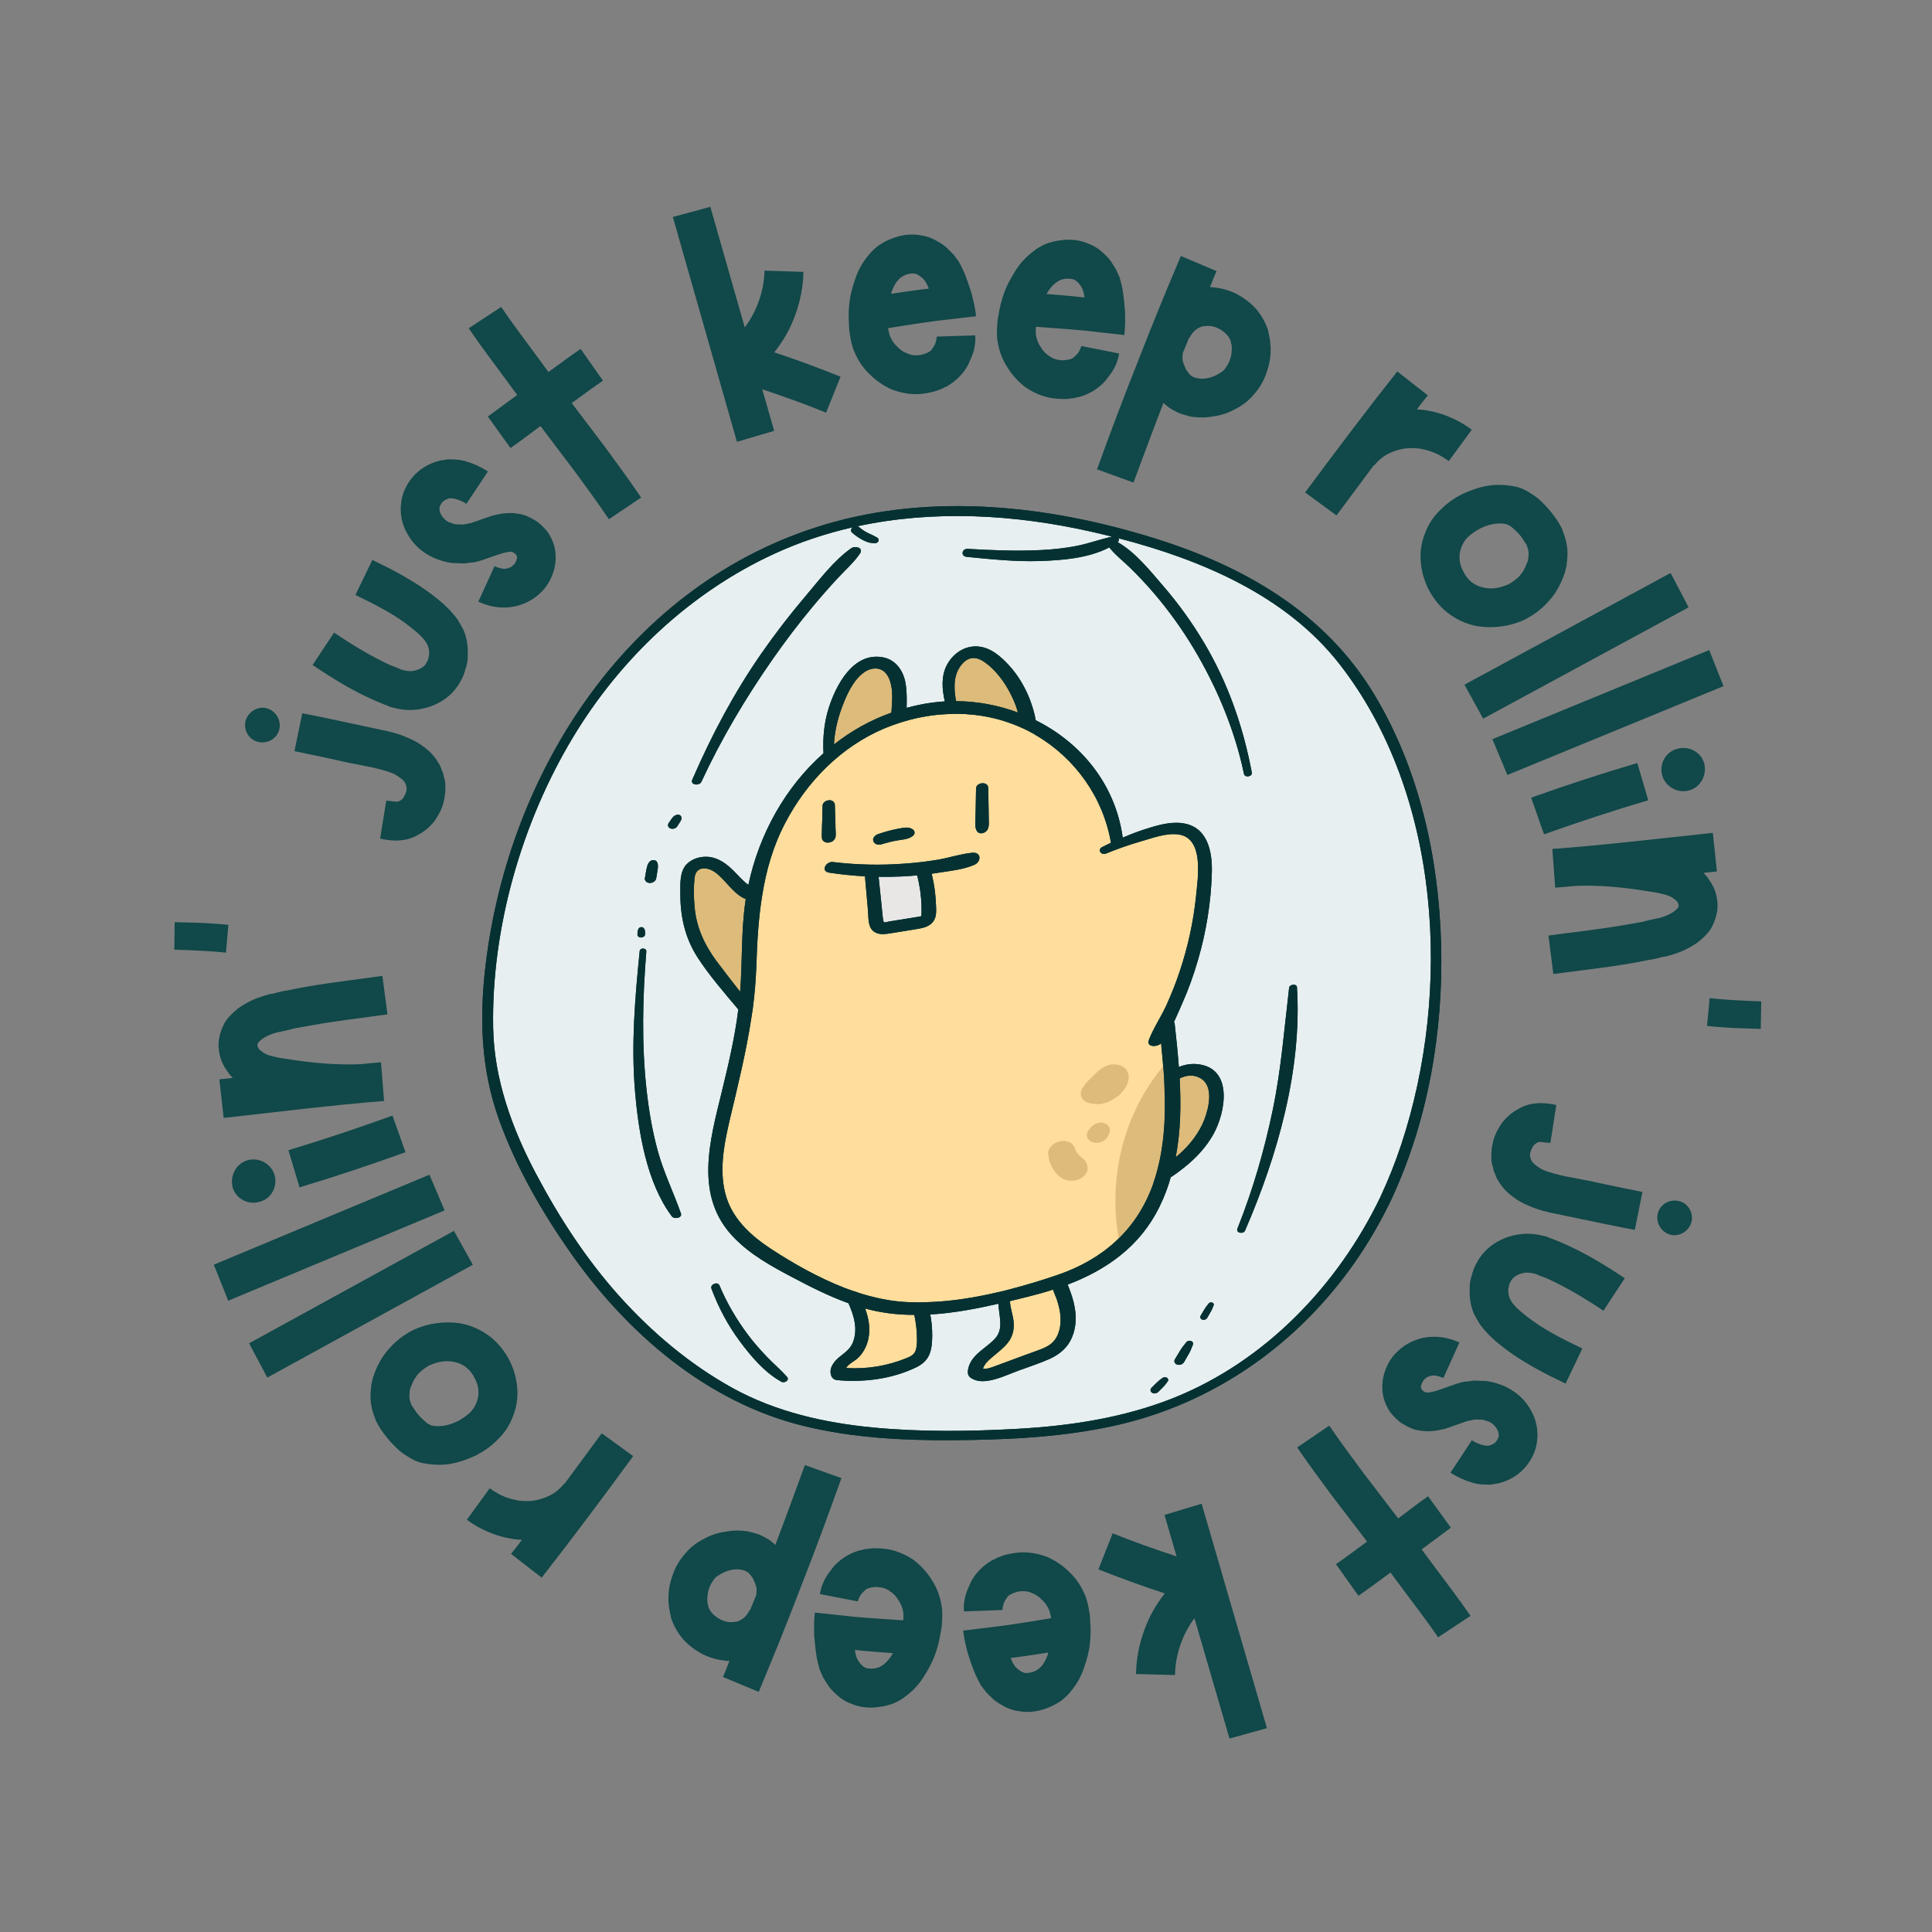 <svg xmlns="http://www.w3.org/2000/svg" xmlns:xlink="http://www.w3.org/1999/xlink" width="1080" zoomAndPan="magnify" viewBox="0 0 810 810" height="1080" preserveAspectRatio="xMidYMid meet" version="1.0"><rect x="0" y="0" width="810" height="810" fill="#808080" stroke="none"/><defs><g/><clipPath id="id1"><path d="M 202 212 L 605 212 L 605 603.965 L 202 603.965 Z M 202 212 " clip-rule="nonzero"/></clipPath><clipPath id="id2"><path d="M 202 212 L 605 212 L 605 603.965 L 202 603.965 Z M 202 212 " clip-rule="nonzero"/></clipPath></defs><g clip-path="url(#id1)"><path fill="rgb(1.959%, 19.22%, 19.609%)" d="M 583.277 503 C 578.996 511.887 574.102 520.445 568.484 528.555 C 544.23 563.637 508.551 588.715 466.793 597.82 C 444.781 602.621 422.137 603.645 399.68 603.797 C 378.73 603.941 357.52 602.848 337.102 597.871 C 296.414 587.941 262.988 559.055 239.305 525.352 C 227.207 508.145 216.367 489.305 209.246 469.465 C 201.602 448.168 200.934 426.891 203.59 404.609 C 213.352 322.754 264.121 244.316 345.859 219.926 C 390.93 206.48 439.953 211.906 484.246 225.758 C 521.691 237.465 555.418 256.777 576.113 291.078 C 595.074 322.496 603.266 359.723 604.199 396.117 C 605.133 432.574 598.762 469.844 583.277 503 Z M 583.277 503 " fill-opacity="1" fill-rule="nonzero"/></g><path fill="rgb(90.59%, 93.729%, 94.119%)" d="M 561.645 278.484 C 604.305 333.242 608.738 415.625 587.52 479.762 C 585.016 487.324 582.062 494.723 578.691 501.938 C 560.914 538.902 530.344 570.84 491.875 586.148 C 471.188 594.383 448.832 597.797 426.699 599.031 C 406.598 600.148 386.223 600.406 366.152 598.496 C 345.73 596.551 325.223 591.918 307.133 581.93 C 289.188 572.008 273.223 558.523 259.559 543.289 C 245.719 527.848 234.312 510.246 224.641 491.945 C 214.656 473.055 207.156 452.445 206.762 430.859 C 205.996 389.105 218.734 344.844 240.172 309.203 C 260.082 276.102 289.445 248.355 324.637 232.148 C 335.25 227.262 346.227 223.621 357.422 221.07 C 356.77 221.641 356.473 222.625 357.219 223.285 C 358.461 224.379 359.836 225.355 361.293 226.152 C 362.059 226.57 362.844 226.957 363.668 227.246 C 364.617 227.566 365.59 227.688 366.578 227.762 C 367.184 227.809 368.012 227.48 368.27 226.883 C 368.52 226.328 368.332 225.676 367.77 225.387 C 367.109 225.047 366.477 224.668 365.809 224.348 C 365.121 224.016 364.414 223.742 363.746 223.391 C 363.094 223.051 362.461 222.68 361.848 222.277 C 361.84 222.27 361.84 222.27 361.832 222.27 C 361.773 222.23 361.711 222.18 361.656 222.141 C 361.484 222.02 361.316 221.898 361.156 221.77 C 360.84 221.539 360.535 221.289 360.246 221.039 C 360.012 220.836 359.723 220.707 359.426 220.637 C 391.512 213.711 425.293 215.645 457.441 222.883 C 460.355 223.543 463.285 224.242 466.215 224.977 C 461.531 226.023 457 227.664 452.301 228.672 C 447.141 229.766 441.855 230.328 436.59 230.602 C 426.305 231.125 415.988 230.707 405.723 230.105 C 403.266 229.961 402.648 233.203 405.312 233.461 C 415.457 234.453 425.637 235.539 435.844 235.207 C 445.234 234.91 456.418 234.059 465.078 229.492 C 467.477 232.582 470.719 235.047 473.512 237.762 C 477.062 241.207 480.457 244.812 483.684 248.574 C 489.863 255.781 495.434 263.516 500.332 271.656 C 510.062 287.824 517.676 305.957 521.547 324.449 C 521.91 326.184 525.168 325.625 524.836 323.887 C 521.168 304.523 514.867 286.359 504.77 269.379 C 499.777 260.988 494.059 253.043 487.676 245.66 C 482.277 239.395 475.973 231.465 468.594 227.309 C 469.191 226.785 469.223 226.168 468.926 225.66 C 503.699 234.668 539.234 249.719 561.645 278.484 Z M 522.004 515.922 C 535.621 484.48 545.922 448.492 543.766 413.91 C 543.668 412.293 540.641 412.656 540.473 414.113 C 538.453 431.164 537.148 448.211 533.664 465.055 C 530.141 482.105 525.273 498.887 518.809 515.07 C 518.039 516.984 521.305 517.531 522.004 515.922 Z M 508.734 475.52 C 513.941 466.188 517.129 447.637 501.984 446.156 C 499.184 445.883 496.609 446.375 494.25 447.363 C 493.809 441.27 493.156 435.184 492.496 429.199 C 492.438 428.918 492.383 428.645 492.223 428.426 C 493.43 425.898 494.523 423.266 495.617 420.801 C 498.258 414.867 500.445 408.781 502.258 402.52 C 505.719 390.664 507.746 378.258 508.074 365.906 C 508.348 356.859 506.207 346.422 495.57 345.109 C 490.469 344.449 485.082 346.043 480.262 347.582 C 477.02 348.621 473.844 349.828 470.711 351.199 C 467.645 328.75 453.16 311.406 434.234 301.973 C 433.742 298.895 432.754 295.875 431.707 293.074 C 429.68 287.969 426.828 283.141 423.152 279.082 C 419.586 275.184 415.145 271.23 409.543 271.012 C 404.168 270.789 399.453 274.137 396.98 278.809 C 394.512 283.582 394.953 288.961 396.105 294.066 C 393.199 294.227 390.293 294.613 387.438 295.102 C 384.91 295.547 382.504 296.094 380.09 296.754 C 380.141 295.602 380.141 294.5 380.141 293.348 C 380.141 290.828 380.035 288.301 379.535 285.828 C 378.496 280.836 375.312 276.496 370.105 275.57 C 357.703 273.316 350.461 287.262 347.395 296.973 C 345.473 303.121 344.926 309.434 345.254 315.797 C 329.344 329.902 318.32 349.555 313.766 370.965 C 313.379 370.738 313.051 370.465 312.719 370.191 C 310.852 368.652 309.324 366.785 307.562 365.086 C 304.77 362.285 301.422 359.766 297.355 359.273 C 294.016 358.887 290.34 359.879 287.926 362.285 C 284.906 365.418 285.238 370.465 285.238 374.473 C 285.18 384.137 287.152 393.082 292.367 401.262 C 297.355 409 303.562 416.078 309.539 423.211 C 308.117 434.797 305.422 446.156 302.684 457.461 C 297.582 478.32 290.832 501.703 307.836 518.988 C 314.586 525.961 323.195 530.738 331.703 535.238 C 339.492 539.352 347.395 543.418 355.73 546.383 C 358.035 551.598 359.789 557.355 357.543 562.902 C 356.336 565.809 354.027 567.188 351.723 569.102 C 349.48 571.027 347.281 573.875 348.602 577.008 C 348.98 577.887 349.809 578.488 350.789 578.602 C 361.984 579.699 374.055 578.16 384.203 573.223 C 386.562 572.066 388.531 570.422 389.578 568.008 C 390.672 565.535 390.785 562.734 390.844 560.043 C 390.844 557.137 390.617 554.062 390.012 551.098 C 399.613 550.551 409.164 548.738 418.598 546.598 C 418.766 551.648 420.953 556.977 417.23 561.148 C 413.496 565.262 407.402 567.734 405.98 573.602 C 405.488 575.688 405.707 577.121 407.734 578.105 C 409.543 579.039 411.578 579.207 413.609 578.98 C 418.164 578.434 422.66 576.234 426.992 574.648 C 431.328 573.055 435.77 571.629 439.996 569.762 C 443.723 568.062 446.906 565.648 448.824 561.969 C 450.801 558.184 451.352 553.789 450.801 549.617 C 450.473 547.043 449.812 544.457 448.934 542.043 C 448.551 541.004 448.113 539.738 447.617 538.586 C 463.855 532.387 477.898 522.668 486.129 505.93 C 488.102 501.863 489.695 497.75 490.848 493.523 L 490.902 493.523 C 492.988 492.211 494.91 490.723 496.551 489.41 C 501.379 485.566 505.719 480.953 508.734 475.52 Z M 508.785 547.324 C 508.879 547.082 508.953 546.832 508.816 546.59 C 508.711 546.391 508.551 546.254 508.34 546.156 C 507.891 545.945 507.156 545.988 506.82 546.414 C 506.129 547.273 505.438 548.137 504.863 549.094 C 504.355 549.965 503.844 550.832 503.328 551.711 C 502.949 552.348 503.48 553.113 504.125 553.273 C 504.879 553.465 505.727 553.207 506.121 552.516 C 506.617 551.664 507.117 550.801 507.609 549.949 C 507.84 549.535 508.074 549.117 508.262 548.691 C 508.453 548.242 508.613 547.773 508.785 547.324 Z M 500.109 563.797 C 500.719 562.195 498.32 561.582 497.422 562.684 C 496.504 563.805 495.609 564.914 494.836 566.148 C 494.039 567.426 493.277 568.738 492.496 570.035 C 492.27 570.414 492.359 571.027 492.574 571.379 C 492.816 571.785 493.316 572.09 493.766 572.168 C 494.895 572.387 495.941 571.91 496.504 570.93 C 497.188 569.746 497.879 568.57 498.539 567.379 C 499.176 566.219 499.641 565.027 500.109 563.797 Z M 489.766 578.699 C 489.809 578.531 489.793 578.379 489.719 578.223 C 489.641 577.965 489.461 577.742 489.211 577.605 C 488.656 577.316 487.918 577.34 487.395 577.699 C 486.469 578.328 485.598 579.047 484.801 579.836 C 484.109 580.527 483.41 581.211 482.719 581.902 C 482.453 582.168 482.316 582.668 482.379 583.039 C 482.461 583.426 482.766 583.805 483.121 583.973 C 483.539 584.176 484.039 584.262 484.496 584.16 C 484.973 584.047 485.359 583.828 485.703 583.473 C 486.395 582.781 487.078 582.098 487.762 581.406 C 488.48 580.68 489.09 579.852 489.664 579.004 C 489.695 578.902 489.734 578.805 489.766 578.699 Z M 360.504 232.125 C 362.195 229.637 358.555 228.68 356.852 229.871 C 349.625 234.949 343.66 242.938 337.965 249.637 C 331.355 257.398 325.113 265.48 319.285 273.855 C 307.73 290.465 298.289 308.324 290.242 326.875 C 289.27 329.129 293.195 329.637 294.066 327.762 C 302.379 309.812 312.551 292.711 323.863 276.488 C 329.223 268.801 334.898 261.328 340.902 254.129 C 344.281 250.078 347.766 246.117 351.355 242.246 C 354.402 238.961 357.984 235.844 360.504 232.125 Z M 327.613 579.305 C 328.887 580.004 331.203 578.668 329.941 577.242 C 327.293 574.238 324.211 571.656 321.449 568.766 C 318.648 565.832 315.984 562.812 313.562 559.57 C 308.77 553.176 304.727 546.27 301.629 538.902 C 300.906 537.172 297.59 538.418 298.297 540.316 C 301.227 548.129 305.137 555.551 310.113 562.25 C 314.852 568.617 320.566 575.438 327.613 579.305 Z M 285.574 343.734 C 285.719 343.422 285.762 343.105 285.703 342.762 C 285.656 342.469 285.543 342.211 285.344 341.996 C 284.762 341.391 283.789 341.52 283.105 341.844 C 282.371 342.18 281.898 342.848 281.445 343.492 C 281.109 343.977 280.77 344.457 280.434 344.934 C 280.168 345.32 279.984 345.746 280.086 346.223 C 280.176 346.656 280.539 347.066 280.934 347.254 C 281.406 347.461 281.969 347.543 282.484 347.414 C 282.664 347.355 282.832 347.301 283.008 347.238 C 283.332 347.098 283.598 346.891 283.82 346.625 C 284.094 346.199 284.367 345.762 284.641 345.336 C 284.77 345.125 284.906 344.91 285.035 344.699 C 285.172 344.492 285.316 344.289 285.422 344.062 C 285.473 343.953 285.52 343.848 285.574 343.734 Z M 281.672 509.949 C 282.637 511.254 286.18 510.715 285.48 508.715 C 282.379 499.875 278.27 491.613 275.773 482.523 C 273.48 474.137 272.023 465.535 271.074 456.891 C 268.957 437.68 269.418 418.145 270.977 398.918 C 271.105 397.34 268.34 397.277 268.191 398.711 C 266.23 418.297 264.57 437.91 266.246 457.59 C 267.703 474.789 271.09 495.785 281.672 509.949 Z M 275.652 365.023 C 275.855 363.824 276.055 362.484 275.445 361.375 C 274.824 360.254 273.055 360.457 272.312 361.309 C 272.023 361.648 271.727 362.066 271.551 362.484 C 271.453 362.711 271.402 362.969 271.332 363.211 C 271.156 363.848 271.012 364.508 270.898 365.16 C 270.711 366.199 270.535 367.246 270.359 368.281 C 270.27 368.781 270.59 369.371 270.961 369.676 C 271.379 370.031 272.047 370.223 272.586 370.191 C 273.793 370.109 274.945 369.402 275.145 368.145 C 275.316 367.098 275.484 366.062 275.652 365.023 Z M 270.352 392.148 C 270.461 391.93 270.496 391.703 270.461 391.465 C 270.445 391.125 270.43 390.777 270.414 390.441 C 270.406 390.359 270.406 390.281 270.398 390.207 C 270.383 390.023 270.293 389.852 270.215 389.691 C 270.141 389.555 270.078 389.418 270.012 389.281 C 269.93 389.121 269.785 388.977 269.641 388.887 C 269.418 388.75 269.16 388.703 268.902 388.703 C 268.676 388.711 268.477 388.758 268.273 388.855 C 268.074 388.949 267.832 389.113 267.734 389.328 C 267.664 389.492 267.59 389.652 267.523 389.812 C 267.445 389.98 267.348 390.168 267.324 390.344 C 267.316 390.426 267.316 390.512 267.309 390.602 C 267.293 390.957 267.277 391.301 267.262 391.648 C 267.219 391.891 267.262 392.113 267.371 392.332 C 267.445 392.422 267.516 392.52 267.59 392.605 C 267.773 392.785 267.992 392.902 268.234 392.977 C 268.441 393.043 268.652 393.059 268.859 393.023 C 269.078 393.031 269.289 392.984 269.488 392.895 C 269.691 392.832 269.859 392.719 269.996 392.574 C 270.148 392.461 270.27 392.324 270.352 392.148 Z M 270.352 392.148 " fill-opacity="1" fill-rule="nonzero"/><path fill="rgb(91.37%, 90.59%, 90.199%)" d="M 386.176 376.832 C 386.344 378.805 386.398 380.844 386.344 382.871 C 386.344 383.203 386.289 383.531 386.289 383.863 C 386.289 383.863 386.23 383.969 386.23 384.078 C 386.23 384.078 386.176 384.078 386.176 384.137 C 386.176 384.137 386.016 384.191 385.957 384.191 C 385.957 384.191 385.957 384.191 385.902 384.191 C 385.844 384.191 385.844 384.191 385.797 384.191 C 385.516 384.242 385.242 384.297 385.023 384.355 C 380.91 385.016 376.848 385.676 372.793 386.328 C 372.348 386.383 371.094 386.824 370.652 386.656 C 370.434 386.551 370.32 385.949 370.266 385.617 C 369.934 383.805 369.887 381.938 369.66 380.125 C 369.227 375.898 368.785 371.785 368.352 367.613 C 371.641 367.672 374.934 367.613 378.223 367.445 C 380.309 367.34 382.391 367.227 384.477 367.012 C 384.59 367.34 384.695 367.672 384.75 367.945 C 385.023 368.984 385.242 370.086 385.41 371.18 C 385.797 373.051 386.016 374.91 386.176 376.832 Z M 386.176 376.832 " fill-opacity="1" fill-rule="nonzero"/><path fill="rgb(100%, 86.67%, 61.179%)" d="M 493.918 349.828 C 488.875 349.168 483.168 351.367 478.398 352.734 C 473.398 354.168 468.523 355.867 463.75 357.84 C 461.668 358.719 459.902 356.254 462.156 355.094 C 463.363 354.492 464.57 353.887 465.777 353.34 C 462.543 334.402 450.801 317.879 434.289 308.227 C 434.07 308.059 433.902 307.953 433.688 307.84 C 431.875 306.793 430.066 305.867 428.141 305.039 C 419.645 301.199 410.477 299.332 401.207 299.273 C 399.945 299.273 398.688 299.332 397.48 299.387 C 391.391 299.605 385.297 300.652 379.43 302.352 C 377.562 302.898 375.754 303.5 373.941 304.16 C 372.793 304.605 371.699 305.039 370.594 305.48 C 352.547 313.164 338.23 327.711 329.23 345 C 324.074 354.82 321.227 364.98 319.574 375.352 C 317.988 384.957 317.434 394.895 317.113 404.988 C 316.887 410.973 316.398 416.898 315.633 422.773 C 315.406 424.094 315.246 425.406 315.02 426.727 C 312.832 441.164 309.324 455.32 305.918 469.652 C 303.449 480.293 301.203 491.824 304.711 502.469 C 307.836 511.742 315.301 518.387 323.254 523.602 C 332.637 529.746 343.219 535.73 354.25 540.012 C 356.062 540.672 357.871 541.332 359.73 541.879 L 359.73 541.938 C 366.426 544.078 373.227 545.559 380.035 545.891 C 380.695 545.938 381.297 545.938 381.949 545.938 C 384.148 546.051 386.398 546.051 388.645 545.938 C 398.738 545.664 409.164 543.965 419.312 541.551 L 419.371 541.551 C 420.852 541.219 422.273 540.832 423.699 540.457 C 430.449 538.699 437.082 536.664 443.344 534.52 C 462.43 527.992 476.258 515.754 483.168 497.09 C 483.555 495.938 483.934 494.789 484.32 493.578 C 484.648 492.531 484.922 491.496 485.195 490.449 C 488.102 479.531 488.656 468.219 488.215 456.914 C 488.156 455.047 488.055 453.184 487.996 451.262 C 487.668 446.598 487.223 441.984 486.789 437.371 C 485.254 439.078 480.426 439.129 481.688 435.949 C 483.602 430.957 486.734 426.398 488.98 421.512 C 491.121 416.793 493.043 411.961 494.684 407.02 C 498.031 396.922 500.34 386.438 501.438 375.797 C 502.152 368.273 505.059 351.199 493.918 349.828 Z M 368.238 349.668 C 370.32 348.953 372.406 348.348 374.602 347.855 C 375.914 347.582 377.289 347.254 378.66 347.082 C 379.375 346.98 380.141 346.922 380.801 347.027 C 381.184 347.027 381.57 347.141 381.902 347.301 C 382.008 347.301 382.281 347.527 382.504 347.633 C 382.555 347.633 382.609 347.688 382.609 347.688 C 382.668 347.688 382.668 347.742 382.723 347.742 C 383.109 348.074 383.383 348.402 383.43 348.953 C 383.488 349.555 383.156 350.16 382.668 350.488 C 381.348 351.48 379.922 351.801 378.328 352.027 C 377.289 352.188 376.246 352.355 375.207 352.52 L 375.422 352.52 C 375.262 352.574 375.207 352.574 375.148 352.574 C 375.094 352.574 375.094 352.574 375.094 352.574 L 374.934 352.574 C 374.707 352.633 374.488 352.68 374.273 352.734 C 373.727 352.848 373.18 352.961 372.68 353.121 C 371.586 353.395 370.539 353.668 369.5 354 C 368.238 354.387 366.645 354 366.152 352.633 C 365.66 351.254 367.086 350.047 368.238 349.668 Z M 344.652 351.754 C 344.48 350.488 344.539 349.227 344.594 348.016 C 344.594 346.867 344.652 345.715 344.707 344.562 C 344.754 342.309 344.812 340.008 344.867 337.75 C 344.926 336.383 346.406 335.562 347.613 335.504 C 348.82 335.395 349.969 336.215 350.027 337.477 C 350.082 339.676 350.129 341.875 350.242 344.062 C 350.242 345.109 350.301 346.207 350.301 347.301 C 350.355 348.402 350.461 349.555 350.355 350.648 C 350.129 352.027 349.094 352.961 347.773 353.18 C 347.113 353.34 346.566 353.293 345.961 353.066 C 345.473 352.906 344.754 352.301 344.652 351.754 Z M 408.508 362.566 C 403.895 364.594 398.301 365.145 393.359 365.906 C 392.484 366.078 391.551 366.191 390.617 366.293 C 390.945 367.613 391.172 368.879 391.445 370.191 C 391.938 372.992 392.266 375.793 392.379 378.59 C 392.484 380.73 392.758 383.258 391.879 385.289 C 390.73 387.863 388.098 388.855 385.516 389.297 C 383.109 389.73 380.637 390.117 378.223 390.496 C 375.809 390.828 373.395 391.383 370.926 391.602 C 368.352 391.816 365.824 391.051 364.785 388.469 C 363.957 386.383 364.07 383.75 363.906 381.609 C 363.523 376.832 363.023 372.117 362.645 367.398 C 357.598 367.117 352.602 366.625 347.613 365.859 C 343.992 365.305 346.234 361.086 349.207 361.406 C 359.242 362.613 369.285 362.84 379.316 362.066 C 384.035 361.738 388.703 361.191 393.305 360.426 C 398.086 359.594 402.906 357.953 407.684 357.512 C 411.523 357.188 411.469 361.301 408.508 362.566 Z M 414.043 347.801 C 413.223 349.281 410.695 350.102 409.602 348.461 C 408.668 346.98 408.891 345.215 408.941 343.574 C 408.996 342.148 408.996 340.715 409.055 339.234 C 409.109 336.383 409.164 333.477 409.215 330.562 C 409.27 327.93 414.27 327.438 414.316 330.344 C 414.371 333.195 414.43 336.055 414.484 338.902 C 414.484 340.336 414.543 341.762 414.543 343.188 C 414.59 344.781 414.758 346.375 414.043 347.801 Z M 444.656 552.91 C 444.766 556.977 443.559 561.477 440.051 563.836 C 438.129 565.148 435.883 565.867 433.688 566.688 C 430.887 567.676 428.094 568.723 425.293 569.762 C 422.605 570.754 419.973 571.734 417.285 572.727 C 415.797 573.273 413.824 574.102 412.129 573.773 C 412.73 571.848 414.316 570.422 415.852 569.102 C 418.164 567.129 420.578 565.375 422.492 563.016 C 424.688 560.27 425.348 557.082 424.906 553.629 C 424.578 551.043 423.539 548.25 423.426 545.504 C 426.059 544.844 428.688 544.238 431.273 543.578 C 434.723 542.703 438.129 541.766 441.477 540.672 C 441.965 542.211 442.738 543.75 443.172 545.117 C 443.996 547.645 444.598 550.223 444.656 552.91 Z M 384.363 559.117 C 384.477 561.363 384.59 563.781 383.984 565.922 C 383.43 567.84 382.008 568.609 380.25 569.328 C 372.133 572.668 363.41 574.102 354.742 573.547 C 355.562 572.016 358.309 570.527 359.297 569.707 C 361.816 567.516 363.465 564.383 364.125 561.09 C 364.945 556.75 364.18 552.582 362.699 548.578 C 362.805 548.629 362.918 548.629 363.023 548.684 C 369.773 550.496 376.52 551.27 383.324 551.27 C 383.875 553.844 384.258 556.477 384.363 559.117 Z M 384.363 559.117 " fill-opacity="1" fill-rule="nonzero"/><path fill="rgb(86.67%, 73.329%, 48.239%)" d="M 504.945 469.375 C 502.754 475.027 498.91 479.918 494.469 483.863 C 493.977 484.305 493.43 484.738 492.93 485.125 C 495.016 474.367 495.184 463.227 494.578 452.141 C 497.266 450.816 500.172 450.383 503.078 451.922 C 509.059 455.102 506.867 464.32 504.945 469.375 Z M 414.645 279.023 C 412.73 277.43 410.262 275.617 407.629 275.891 C 405.375 276.117 403.676 277.816 402.469 279.57 C 399.613 283.801 399.945 289.016 400.82 293.953 C 409.715 294.008 418.539 295.66 426.773 298.727 C 426.168 296.48 425.348 294.34 424.359 292.254 C 422.059 287.367 418.766 282.535 414.645 279.023 Z M 368.898 280.562 C 366.484 279.789 363.906 280.617 361.984 282.102 C 357.375 285.555 354.688 291.922 352.77 297.188 C 351.008 302.02 349.914 307.02 349.641 312.125 C 356.824 306.473 364.891 301.914 373.727 298.781 C 374 294.281 374.547 289.781 373.121 285.449 C 372.406 283.309 371.094 281.277 368.898 280.562 Z M 299.555 365.531 C 296.262 363.332 291.766 363.219 291.215 367.945 C 290.773 371.945 290.832 376.172 291.215 380.184 C 291.934 388.797 295.328 396.043 300.375 402.902 C 303.617 407.242 306.957 411.52 310.305 415.801 C 311.293 403.348 310.691 390.828 312.445 378.43 C 312.5 377.93 312.613 377.438 312.664 376.945 C 307.457 374.91 303.996 368.547 299.555 365.531 Z M 299.555 365.531 " fill-opacity="1" fill-rule="nonzero"/><path fill="rgb(86.67%, 73.329%, 48.239%)" d="M 485.195 490.457 C 484.922 491.504 484.648 492.539 484.32 493.586 C 483.934 494.797 483.555 495.945 483.168 497.098 C 480.973 502.969 478.125 508.242 474.664 512.855 C 472.91 515.156 470.984 517.301 468.957 519.223 C 468.738 517.961 468.57 516.59 468.41 515.383 C 467.863 511.43 467.645 507.43 467.645 503.477 C 467.645 495.898 468.578 488.273 470.445 480.914 C 473.68 468.402 479.5 456.871 487.676 446.992 C 487.789 448.418 487.891 449.844 488.004 451.277 C 488.062 452.371 488.117 453.477 488.117 454.57 C 488.176 455.391 488.23 456.164 488.23 456.93 C 488.648 468.227 488.102 479.531 485.195 490.457 Z M 462.816 470.836 C 463.219 470.938 463.164 470.891 462.816 470.836 Z M 464.949 472.332 C 464.758 472.098 464.562 471.863 464.363 471.641 C 463.992 471.301 463.574 471.066 463.098 470.945 C 462.977 470.891 462.855 470.859 462.738 470.816 C 462.77 470.824 462.793 470.824 462.816 470.836 C 462.777 470.824 462.746 470.816 462.703 470.801 C 462.688 470.793 462.664 470.793 462.648 470.785 C 462.641 470.785 462.633 470.785 462.633 470.785 C 462.625 470.785 462.609 470.777 462.602 470.777 C 462.27 470.688 461.934 470.648 461.578 470.664 C 461.578 470.664 461.57 470.664 461.57 470.664 C 461.562 470.664 461.555 470.664 461.547 470.664 C 460.797 470.672 460.074 470.824 459.391 471.141 C 459.355 471.156 459.324 471.18 459.293 471.195 C 459.125 471.27 458.969 471.367 458.816 471.469 C 458.535 471.648 458.262 471.84 457.996 472.027 C 457.555 472.332 457.207 472.773 456.863 473.184 C 456.727 473.348 456.59 473.508 456.453 473.676 C 456.105 474.078 455.887 474.531 455.801 475.035 C 455.621 475.512 455.605 475.996 455.742 476.496 C 455.848 477 456.082 477.43 456.453 477.773 C 456.758 478.191 457.152 478.5 457.645 478.699 C 457.988 478.812 458.328 478.926 458.672 479.047 C 459.461 479.207 460.25 479.191 461.031 479 C 461.418 478.863 461.797 478.723 462.18 478.598 C 462.867 478.266 463.453 477.809 463.926 477.219 C 464.074 476.977 464.219 476.742 464.363 476.504 C 464.395 476.445 464.434 476.391 464.465 476.332 C 464.637 476.043 464.812 475.762 464.98 475.473 C 465.07 475.148 465.152 474.828 465.238 474.504 C 465.246 474.473 465.254 474.449 465.262 474.418 C 465.289 474.312 465.32 474.199 465.336 474.094 C 465.32 473.789 465.305 473.492 465.297 473.184 C 465.176 472.895 465.062 472.613 464.949 472.332 Z M 455.969 489.562 C 456.008 489.73 456.016 489.906 455.984 490.078 C 455.969 490.695 455.793 491.27 455.453 491.777 C 454.914 492.781 454.148 493.516 453.145 494.062 C 452.227 494.57 450.922 494.926 449.902 495.012 C 449.234 495.07 448.566 495.062 447.906 494.941 C 447.414 494.828 446.934 494.707 446.441 494.594 C 445.973 494.375 445.523 494.137 445.082 493.879 C 444.984 493.82 444.895 493.758 444.809 493.691 C 443.723 492.953 442.754 492.016 442.016 490.922 C 441.273 489.828 440.641 488.621 440.188 487.379 C 439.738 486.141 439.559 484.836 439.422 483.523 C 439.473 482.645 439.754 481.855 440.254 481.133 C 440.559 480.785 440.855 480.441 441.16 480.102 C 442.055 479.223 443.336 478.734 444.535 478.508 C 445.258 478.312 446 478.281 446.754 478.41 C 447.195 478.531 447.641 478.645 448.082 478.766 C 449.219 479.176 450.312 480.238 450.656 481.406 C 450.77 481.801 450.922 482.18 451.086 482.551 C 451.488 483.227 451.969 483.852 452.516 484.426 C 452.984 484.844 453.449 485.27 453.902 485.707 C 453.57 485.391 453.234 485.07 452.902 484.754 C 453.191 485.02 453.492 485.277 453.797 485.52 C 454.277 485.898 454.777 486.332 455.09 486.871 C 455.309 487.242 455.621 487.734 455.758 488.145 C 455.895 488.539 455.945 489.129 455.969 489.562 Z M 455.938 489.383 C 455.953 489.426 455.953 489.465 455.961 489.504 C 455.906 489.129 455.855 488.742 455.801 488.363 C 455.848 488.699 455.895 489.047 455.938 489.383 Z M 470.504 457.758 C 470.832 457.406 471.137 457.043 471.426 456.664 C 471.871 456.074 472.25 455.406 472.555 454.738 C 472.652 454.539 472.707 454.328 472.762 454.113 C 472.789 454.031 472.805 453.941 472.828 453.863 C 473.012 453.266 473.148 452.652 473.238 452.043 C 473.199 451.527 473.156 451.004 473.117 450.488 C 472.98 449.91 472.707 449.336 472.449 448.82 C 472.055 448.16 471.523 447.652 470.848 447.309 C 470.211 446.824 469.488 446.512 468.684 446.383 C 468.121 446.324 467.551 446.27 466.984 446.223 C 465.762 446.246 464.586 446.52 463.484 447.043 C 462.43 447.445 461.539 448.152 460.668 448.844 C 460.258 449.168 459.879 449.531 459.527 449.91 C 459.277 450.168 459.027 450.414 458.762 450.648 C 458.293 451.059 457.875 451.52 457.465 451.977 C 457.328 452.105 457.207 452.25 457.062 452.371 C 456.949 452.477 456.828 452.574 456.719 452.672 C 456.66 452.719 456.605 452.766 456.547 452.816 C 456.332 453.039 456.113 453.258 455.895 453.492 C 455.293 454.039 454.809 454.684 454.449 455.414 C 454.359 455.527 454.277 455.633 454.184 455.738 C 453.617 456.383 453.273 457.129 453.137 457.969 C 453.023 458.605 453.105 459.199 453.379 459.754 C 453.539 460.359 453.859 460.867 454.352 461.277 C 455.012 461.871 455.785 462.277 456.645 462.484 C 457.918 462.773 459.254 462.902 460.555 462.91 C 462.262 462.91 463.918 462.363 465.434 461.605 C 465.852 461.398 466.27 461.172 466.664 460.922 C 467.371 460.488 468.055 460.012 468.73 459.547 C 469.426 459.07 469.945 458.363 470.504 457.758 Z M 470.504 457.758 " fill-opacity="1" fill-rule="nonzero"/><g clip-path="url(#id2)"><path fill="rgb(1.959%, 19.22%, 19.609%)" d="M 500.109 563.797 C 499.641 565.027 499.176 566.219 498.539 567.379 C 497.879 568.57 497.188 569.746 496.504 570.93 C 495.934 571.91 494.895 572.387 493.758 572.18 C 493.309 572.098 492.809 571.785 492.566 571.391 C 492.352 571.035 492.27 570.422 492.488 570.043 C 493.262 568.746 494.023 567.434 494.828 566.156 C 495.602 564.922 496.496 563.812 497.414 562.691 C 498.32 561.582 500.711 562.195 500.109 563.797 Z M 294.066 327.77 C 302.379 309.812 312.551 292.719 323.863 276.496 C 329.223 268.809 334.898 261.336 340.902 254.129 C 344.281 250.078 347.773 246.117 351.355 242.254 C 354.402 238.961 357.984 235.852 360.504 232.133 C 362.195 229.637 358.547 228.688 356.852 229.879 C 349.617 234.961 343.66 242.945 337.965 249.645 C 331.355 257.414 325.113 265.488 319.285 273.863 C 307.723 290.473 298.289 308.332 290.242 326.891 C 289.262 329.129 293.195 329.637 294.066 327.77 Z M 275.773 482.531 C 273.473 474.137 272.023 465.543 271.066 456.898 C 268.949 437.688 269.41 418.152 270.969 398.926 C 271.098 397.348 268.328 397.285 268.184 398.727 C 266.23 418.316 264.562 437.93 266.238 457.598 C 267.703 474.797 271.082 495.793 281.664 509.965 C 282.629 511.262 286.172 510.73 285.473 508.723 C 282.379 499.875 278.262 491.625 275.773 482.531 Z M 272.578 370.191 C 273.793 370.109 274.938 369.402 275.137 368.145 C 275.309 367.105 275.477 366.07 275.645 365.031 C 275.84 363.832 276.047 362.492 275.438 361.383 C 274.816 360.266 273.047 360.465 272.305 361.32 C 272.016 361.656 271.719 362.074 271.539 362.492 C 271.445 362.719 271.395 362.977 271.332 363.219 C 271.148 363.855 271 364.516 270.891 365.168 C 270.711 366.207 270.527 367.254 270.352 368.289 C 270.262 368.789 270.59 369.379 270.953 369.684 C 271.371 370.031 272.039 370.223 272.578 370.191 Z M 267.582 392.613 C 267.766 392.793 267.984 392.914 268.234 392.977 C 268.434 393.043 268.645 393.059 268.852 393.031 C 269.07 393.031 269.289 392.992 269.488 392.902 C 269.684 392.832 269.852 392.727 269.996 392.582 C 270.148 392.469 270.262 392.324 270.352 392.156 C 270.461 391.938 270.496 391.711 270.461 391.473 C 270.445 391.133 270.43 390.785 270.414 390.449 C 270.414 390.367 270.414 390.289 270.406 390.215 C 270.391 390.039 270.293 389.867 270.215 389.699 C 270.148 389.562 270.078 389.426 270.012 389.289 C 269.941 389.129 269.785 388.984 269.641 388.895 C 269.418 388.758 269.16 388.711 268.902 388.719 C 268.676 388.727 268.477 388.766 268.273 388.863 C 268.074 388.961 267.832 389.121 267.734 389.336 C 267.664 389.5 267.59 389.66 267.516 389.82 C 267.445 389.988 267.348 390.176 267.324 390.352 C 267.316 390.441 267.316 390.527 267.309 390.617 C 267.293 390.965 267.277 391.316 267.262 391.664 C 267.219 391.906 267.262 392.133 267.371 392.348 C 267.438 392.43 267.508 392.52 267.582 392.613 Z M 321.441 568.766 C 318.648 565.832 315.984 562.812 313.555 559.57 C 308.77 553.176 304.719 546.27 301.621 538.902 C 300.898 537.172 297.582 538.418 298.289 540.328 C 301.219 548.137 305.129 555.559 310.105 562.258 C 314.836 568.629 320.559 575.445 327.598 579.312 C 328.871 580.012 331.195 578.676 329.934 577.242 C 327.293 574.246 324.211 571.656 321.441 568.766 Z M 489.211 577.613 C 488.656 577.316 487.918 577.34 487.395 577.699 C 486.469 578.336 485.598 579.047 484.801 579.836 C 484.109 580.527 483.418 581.211 482.719 581.902 C 482.445 582.168 482.309 582.676 482.379 583.047 C 482.453 583.434 482.766 583.812 483.113 583.98 C 483.531 584.184 484.031 584.27 484.488 584.16 C 484.973 584.047 485.348 583.828 485.703 583.48 C 486.387 582.789 487.078 582.098 487.762 581.406 C 488.48 580.68 489.09 579.852 489.664 579.004 C 489.695 578.902 489.734 578.805 489.766 578.699 C 489.809 578.531 489.793 578.379 489.719 578.223 C 489.629 577.965 489.453 577.742 489.211 577.613 Z M 280.934 347.254 C 281.406 347.469 281.969 347.551 282.477 347.422 C 282.652 347.367 282.832 347.301 283.008 347.246 C 283.32 347.098 283.598 346.898 283.82 346.633 C 284.094 346.207 284.367 345.77 284.641 345.344 C 284.777 345.137 284.906 344.926 285.043 344.707 C 285.172 344.5 285.316 344.297 285.422 344.07 C 285.473 343.961 285.527 343.855 285.574 343.742 C 285.719 343.43 285.77 343.113 285.711 342.77 C 285.664 342.477 285.551 342.219 285.344 342.004 C 284.762 341.398 283.797 341.527 283.105 341.852 C 282.371 342.188 281.898 342.863 281.445 343.5 C 281.109 343.984 280.77 344.465 280.434 344.949 C 280.168 345.328 279.984 345.754 280.086 346.238 C 280.176 346.656 280.531 347.066 280.934 347.254 Z M 540.465 414.113 C 538.445 431.156 537.148 448.211 533.656 465.055 C 530.125 482.105 525.266 498.887 518.801 515.07 C 518.031 516.992 521.305 517.531 521.996 515.922 C 535.605 484.488 545.914 448.492 543.758 413.91 C 543.66 412.293 540.641 412.656 540.465 414.113 Z M 414.477 338.91 C 414.422 336.062 414.363 333.203 414.316 330.352 C 414.258 327.445 409.27 327.938 409.215 330.57 C 409.156 333.477 409.102 336.391 409.055 339.242 C 408.996 340.723 408.996 342.148 408.941 343.582 C 408.883 345.23 408.668 346.988 409.602 348.469 C 410.695 350.117 413.223 349.289 414.043 347.809 C 414.758 346.383 414.59 344.789 414.535 343.195 C 414.535 341.762 414.477 340.336 414.477 338.91 Z M 508.727 475.52 C 505.711 480.953 501.379 485.57 496.551 489.41 C 494.902 490.73 492.988 492.211 490.902 493.523 L 490.848 493.523 C 489.695 497.75 488.102 501.863 486.129 505.93 C 477.898 522.668 463.855 532.387 447.617 538.586 C 448.105 539.738 448.551 541.004 448.934 542.043 C 449.812 544.457 450.473 547.031 450.801 549.617 C 451.352 553.789 450.801 558.176 448.832 561.969 C 446.906 565.648 443.73 568.062 439.996 569.762 C 435.77 571.629 431.328 573.055 426.992 574.648 C 422.652 576.242 418.156 578.434 413.609 578.988 C 411.578 579.207 409.551 579.047 407.742 578.113 C 405.715 577.121 405.488 575.695 405.988 573.609 C 407.41 567.742 413.504 565.27 417.23 561.156 C 420.965 556.984 418.766 551.664 418.598 546.605 C 409.156 548.75 399.613 550.559 390.012 551.105 C 390.617 554.07 390.836 557.145 390.836 560.051 C 390.777 562.742 390.672 565.543 389.57 568.008 C 388.523 570.422 386.555 572.066 384.195 573.223 C 374.047 578.168 361.977 579.699 350.781 578.602 C 349.793 578.488 348.973 577.887 348.586 577.008 C 347.266 573.875 349.465 571.027 351.715 569.102 C 354.02 567.18 356.328 565.809 357.535 562.902 C 359.789 557.355 358.023 551.598 355.723 546.383 C 347.387 543.418 339.484 539.352 331.695 535.238 C 323.188 530.738 314.578 525.961 307.836 518.988 C 290.832 501.703 297.574 478.32 302.676 457.461 C 305.422 446.156 308.109 434.797 309.531 423.211 C 303.555 416.078 297.355 408.992 292.359 401.254 C 287.145 393.074 285.172 384.129 285.23 374.465 C 285.23 370.457 284.898 365.41 287.918 362.285 C 290.332 359.871 294.008 358.879 297.355 359.266 C 301.414 359.758 304.762 362.285 307.562 365.086 C 309.316 366.785 310.852 368.652 312.719 370.191 C 313.051 370.465 313.379 370.738 313.766 370.957 C 318.32 349.547 329.344 329.902 345.254 315.797 C 344.926 309.426 345.473 303.113 347.395 296.973 C 350.469 287.254 357.711 273.316 370.105 275.562 C 375.32 276.496 378.496 280.828 379.543 285.828 C 380.035 288.301 380.148 290.82 380.148 293.348 C 380.148 294.5 380.148 295.602 380.09 296.754 C 382.504 296.094 384.918 295.547 387.438 295.102 C 390.293 294.613 393.199 294.227 396.105 294.055 C 394.953 288.953 394.512 283.574 396.98 278.801 C 399.453 274.137 404.168 270.789 409.543 271.004 C 415.137 271.223 419.578 275.176 423.152 279.074 C 426.828 283.129 429.68 287.961 431.707 293.066 C 432.754 295.867 433.734 298.887 434.234 301.953 C 453.16 311.398 467.645 328.742 470.711 351.191 C 473.844 349.82 477.02 348.613 480.254 347.566 C 485.082 346.027 490.461 344.434 495.562 345.094 C 506.207 346.414 508.34 356.84 508.066 365.898 C 507.738 378.25 505.711 390.656 502.25 402.508 C 500.438 408.766 498.242 414.859 495.609 420.785 C 494.516 423.258 493.414 425.891 492.207 428.418 C 492.367 428.637 492.422 428.91 492.48 429.184 C 493.141 435.168 493.801 441.262 494.234 447.348 C 496.59 446.359 499.176 445.867 501.969 446.141 C 517.121 447.637 513.941 466.188 508.727 475.52 Z M 400.82 293.953 C 409.703 294.008 418.539 295.652 426.766 298.727 C 426.16 296.473 425.34 294.34 424.352 292.254 C 422.051 287.367 418.758 282.535 414.637 279.023 C 412.715 277.43 410.254 275.617 407.613 275.891 C 405.367 276.109 403.66 277.816 402.453 279.57 C 399.613 283.801 399.945 289.016 400.82 293.953 Z M 349.641 312.125 C 356.824 306.473 364.891 301.914 373.727 298.781 C 374 294.281 374.547 289.781 373.121 285.441 C 372.406 283.301 371.094 281.27 368.898 280.555 C 366.484 279.789 363.906 280.609 361.984 282.094 C 357.375 285.547 354.688 291.914 352.77 297.188 C 351.008 302.02 349.914 307.02 349.641 312.125 Z M 310.305 415.801 C 311.293 403.348 310.691 390.828 312.445 378.43 C 312.5 377.938 312.605 377.438 312.664 376.945 C 307.449 374.918 303.996 368.547 299.555 365.531 C 296.262 363.332 291.766 363.227 291.215 367.945 C 290.773 371.953 290.832 376.18 291.215 380.184 C 291.934 388.797 295.328 396.043 300.375 402.902 C 303.609 407.242 306.957 411.527 310.305 415.801 Z M 384.363 559.117 C 384.25 556.484 383.875 553.852 383.316 551.27 C 376.52 551.27 369.766 550.504 363.023 548.691 C 362.91 548.637 362.805 548.637 362.691 548.578 C 364.172 552.59 364.945 556.758 364.117 561.09 C 363.457 564.383 361.816 567.516 359.289 569.707 C 358.297 570.527 355.555 572.008 354.734 573.547 C 363.402 574.094 372.125 572.668 380.242 569.32 C 382 568.602 383.422 567.84 383.977 565.914 C 384.582 563.781 384.469 561.363 384.363 559.117 Z M 444.656 552.91 C 444.598 550.223 443.996 547.645 443.172 545.117 C 442.73 543.75 441.965 542.211 441.477 540.672 C 438.129 541.766 434.723 542.703 431.273 543.578 C 428.695 544.238 426.059 544.844 423.426 545.504 C 423.539 548.25 424.578 551.051 424.906 553.629 C 425.348 557.082 424.688 560.27 422.492 563.016 C 420.57 565.375 418.156 567.129 415.852 569.109 C 414.316 570.43 412.723 571.855 412.117 573.773 C 413.816 574.102 415.797 573.281 417.277 572.727 C 419.965 571.734 422.598 570.754 425.285 569.762 C 428.086 568.715 430.879 567.676 433.68 566.688 C 435.875 565.867 438.121 565.148 440.043 563.828 C 443.551 561.477 444.758 556.977 444.656 552.91 Z M 494.684 407.027 C 498.031 396.93 500.332 386.445 501.438 375.793 C 502.152 368.273 505.059 351.207 493.918 349.836 C 488.875 349.176 483.168 351.375 478.398 352.742 C 473.406 354.168 468.523 355.875 463.75 357.848 C 461.668 358.727 459.91 356.254 462.156 355.102 C 463.363 354.5 464.57 353.895 465.777 353.348 C 462.543 334.41 450.801 317.891 434.289 308.227 C 434.07 308.066 433.902 307.953 433.688 307.84 C 431.875 306.793 430.066 305.867 428.141 305.039 C 419.637 301.199 410.477 299.332 401.207 299.273 C 399.945 299.273 398.68 299.332 397.473 299.387 C 391.383 299.605 385.297 300.652 379.422 302.348 C 377.555 302.898 375.746 303.5 373.934 304.16 C 372.785 304.605 371.691 305.039 370.586 305.48 C 352.535 313.164 338.223 327.711 329.223 345 C 324.066 354.82 321.219 364.973 319.566 375.352 C 317.973 384.957 317.426 394.895 317.098 404.988 C 316.879 410.973 316.379 416.898 315.617 422.773 C 315.398 424.094 315.23 425.406 315.012 426.727 C 312.816 441.164 309.309 455.328 305.902 469.652 C 303.434 480.301 301.188 491.824 304.695 502.477 C 307.824 511.75 315.285 518.395 323.238 523.613 C 332.621 529.762 343.203 535.746 354.234 540.02 C 356.047 540.68 357.855 541.34 359.723 541.887 L 359.723 541.945 C 366.418 544.086 373.219 545.566 380.02 545.898 C 380.68 545.953 381.281 545.953 381.941 545.953 C 384.137 546.066 386.383 546.066 388.637 545.953 C 398.727 545.68 409.156 543.98 419.305 541.566 L 419.363 541.566 C 420.844 541.234 422.266 540.848 423.699 540.473 C 430.449 538.715 437.082 536.688 443.344 534.547 C 462.43 528.016 476.258 515.777 483.168 497.113 C 483.555 495.961 483.934 494.812 484.32 493.605 C 484.648 492.559 484.922 491.52 485.195 490.473 C 488.102 479.547 488.648 468.242 488.215 456.938 C 488.156 455.07 488.055 453.203 487.996 451.285 C 487.668 446.625 487.234 442.012 486.789 437.398 C 485.254 439.094 480.426 439.152 481.688 435.973 C 483.609 430.98 486.734 426.422 488.988 421.535 C 491.121 416.793 493.035 411.961 494.684 407.027 Z M 503.078 451.922 C 500.172 450.383 497.258 450.828 494.57 452.141 C 495.176 463.227 495.016 474.367 492.922 485.125 C 493.414 484.738 493.969 484.305 494.461 483.863 C 498.902 479.906 502.738 475.02 504.938 469.367 C 506.859 464.328 509.059 455.102 503.078 451.922 Z M 583.27 503.008 C 578.996 511.898 574.094 520.445 568.484 528.562 C 544.223 563.637 508.551 588.723 466.785 597.828 C 444.773 602.629 422.129 603.652 399.68 603.812 C 378.73 603.957 357.52 602.863 337.094 597.879 C 296.406 587.957 262.98 559.07 239.297 525.367 C 227.207 508.16 216.359 489.312 209.238 469.48 C 201.594 448.168 200.934 426.891 203.59 404.609 C 213.344 322.754 264.121 244.316 345.859 219.926 C 390.93 206.48 439.953 211.906 484.246 225.758 C 521.684 237.465 555.41 256.785 576.113 291.086 C 595.074 322.504 603.258 359.723 604.199 396.125 C 605.133 432.582 598.754 469.844 583.27 503.008 Z M 561.645 278.484 C 539.234 249.719 503.688 234.668 468.926 225.668 C 469.215 226.168 469.191 226.793 468.586 227.309 C 475.973 231.473 482.266 239.402 487.668 245.66 C 494.047 253.051 499.77 260.988 504.758 269.387 C 514.859 286.367 521.16 304.531 524.828 323.895 C 525.16 325.633 521.898 326.191 521.539 324.457 C 517.668 305.957 510.055 287.824 500.324 271.664 C 495.426 263.535 489.855 255.789 483.676 248.582 C 480.457 244.82 477.051 241.223 473.504 237.777 C 470.711 235.062 467.469 232.602 465.07 229.508 C 456.41 234.074 445.227 234.926 435.836 235.227 C 425.629 235.547 415.449 234.461 405.305 233.477 C 402.641 233.219 403.25 229.977 405.715 230.121 C 415.98 230.723 426.297 231.152 436.582 230.621 C 441.848 230.344 447.133 229.789 452.293 228.688 C 456.992 227.688 461.52 226.039 466.215 224.992 C 463.277 224.258 460.348 223.559 457.441 222.906 C 425.293 215.66 391.512 213.727 359.426 220.652 C 359.723 220.723 360.012 220.852 360.246 221.055 C 360.543 221.305 360.852 221.555 361.156 221.785 C 361.316 221.914 361.484 222.035 361.656 222.156 C 361.711 222.199 361.773 222.246 361.84 222.285 C 361.848 222.285 361.848 222.285 361.855 222.293 C 362.469 222.695 363.102 223.074 363.754 223.414 C 364.43 223.758 365.133 224.043 365.816 224.371 C 366.484 224.695 367.117 225.07 367.777 225.41 C 368.344 225.699 368.527 226.352 368.277 226.906 C 368.012 227.504 367.191 227.832 366.578 227.785 C 365.59 227.703 364.617 227.582 363.676 227.262 C 362.844 226.98 362.059 226.594 361.301 226.176 C 359.844 225.379 358.469 224.402 357.227 223.309 C 356.488 222.648 356.785 221.676 357.438 221.102 C 346.242 223.656 335.266 227.293 324.652 232.18 C 289.438 248.355 260.082 276.102 240.172 309.203 C 218.727 344.844 205.988 389.105 206.754 430.867 C 207.148 452.445 214.656 473.062 224.633 491.953 C 234.312 510.254 245.711 527.855 259.551 543.297 C 273.215 558.539 289.18 572.016 307.125 581.938 C 325.207 591.93 345.711 596.559 366.145 598.508 C 386.215 600.422 406.582 600.156 426.691 599.039 C 448.824 597.805 471.172 594.391 491.859 586.156 C 530.324 570.84 560.898 538.91 578.676 501.945 C 582.047 494.723 585 487.332 587.5 479.77 C 608.73 415.625 604.305 333.242 561.645 278.484 Z M 347.773 353.18 C 349.094 352.961 350.129 352.027 350.348 350.648 C 350.461 349.555 350.348 348.402 350.293 347.301 C 350.293 346.207 350.234 345.102 350.234 344.062 C 350.121 341.867 350.074 339.676 350.02 337.477 C 349.961 336.215 348.812 335.395 347.605 335.504 C 346.398 335.562 344.918 336.383 344.859 337.75 C 344.805 340 344.746 342.309 344.699 344.555 C 344.641 345.707 344.586 346.859 344.586 348.008 C 344.531 349.219 344.473 350.48 344.641 351.746 C 344.754 352.293 345.465 352.898 345.961 353.066 C 346.566 353.293 347.113 353.34 347.773 353.18 Z M 408.496 362.566 C 403.887 364.594 398.293 365.145 393.352 365.914 C 392.477 366.078 391.543 366.191 390.609 366.301 C 390.938 367.621 391.156 368.879 391.43 370.199 C 391.922 373 392.25 375.793 392.363 378.598 C 392.477 380.738 392.75 383.258 391.871 385.297 C 390.723 387.871 388.09 388.863 385.508 389.305 C 383.094 389.75 380.621 390.125 378.207 390.512 C 375.793 390.844 373.379 391.391 370.91 391.609 C 368.332 391.824 365.809 391.059 364.762 388.477 C 363.941 386.391 364.043 383.758 363.883 381.617 C 363.496 376.84 363.008 372.125 362.621 367.398 C 357.574 367.125 352.586 366.633 347.586 365.859 C 343.965 365.312 346.219 361.086 349.18 361.414 C 359.215 362.621 369.258 362.84 379.301 362.074 C 384.02 361.746 388.684 361.199 393.289 360.426 C 398.059 359.602 402.891 357.953 407.66 357.52 C 411.516 357.188 411.461 361.301 408.496 362.566 Z M 386.176 376.832 C 386.016 374.91 385.789 373.051 385.41 371.18 C 385.25 370.086 385.023 368.984 384.75 367.945 C 384.695 367.672 384.59 367.34 384.477 367.012 C 382.391 367.227 380.309 367.34 378.223 367.453 C 374.934 367.613 371.641 367.672 368.352 367.613 C 368.793 371.785 369.227 375.898 369.668 380.125 C 369.887 381.938 369.941 383.805 370.273 385.617 C 370.328 385.949 370.434 386.551 370.66 386.664 C 371.102 386.824 372.359 386.391 372.801 386.336 C 376.855 385.676 380.918 385.016 385.031 384.363 C 385.25 384.305 385.523 384.25 385.797 384.199 C 385.852 384.199 385.852 384.199 385.91 384.199 C 385.965 384.199 385.965 384.199 385.965 384.199 C 386.023 384.199 386.184 384.145 386.184 384.145 C 386.184 384.09 386.238 384.09 386.238 384.09 C 386.238 383.977 386.297 383.871 386.297 383.871 C 386.297 383.539 386.352 383.211 386.352 382.879 C 386.391 380.844 386.336 378.812 386.176 376.832 Z M 369.492 354 C 370.539 353.668 371.578 353.395 372.672 353.121 C 373.164 352.961 373.719 352.848 374.266 352.734 C 374.48 352.68 374.707 352.621 374.926 352.574 L 375.086 352.574 C 375.086 352.574 375.086 352.574 375.141 352.574 C 375.199 352.574 375.254 352.574 375.414 352.52 L 375.199 352.52 C 376.246 352.355 377.281 352.188 378.328 352.027 C 379.922 351.809 381.348 351.48 382.668 350.488 C 383.156 350.16 383.488 349.555 383.43 348.953 C 383.375 348.402 383.102 348.074 382.715 347.742 C 382.656 347.742 382.656 347.688 382.602 347.688 C 382.602 347.688 382.547 347.633 382.488 347.633 C 382.273 347.52 382 347.301 381.887 347.301 C 381.555 347.141 381.168 347.027 380.789 347.027 C 380.133 346.914 379.367 346.973 378.652 347.082 C 377.281 347.246 375.906 347.574 374.594 347.848 C 372.398 348.34 370.312 348.941 368.23 349.66 C 367.078 350.047 365.652 351.254 366.145 352.621 C 366.645 354 368.238 354.387 369.492 354 Z M 508.34 546.156 C 507.891 545.945 507.156 545.996 506.82 546.414 C 506.121 547.273 505.426 548.137 504.863 549.094 C 504.348 549.965 503.836 550.832 503.328 551.711 C 502.949 552.355 503.48 553.113 504.125 553.281 C 504.871 553.473 505.719 553.215 506.121 552.523 C 506.617 551.664 507.109 550.809 507.609 549.949 C 507.84 549.547 508.074 549.125 508.262 548.699 C 508.453 548.25 508.613 547.781 508.793 547.324 C 508.879 547.082 508.961 546.84 508.824 546.59 C 508.703 546.391 508.543 546.254 508.34 546.156 Z M 508.34 546.156 " fill-opacity="1" fill-rule="nonzero"/></g><g fill="rgb(6.67%, 28.239%, 28.629%)" fill-opacity="1"><g transform="translate(633.643, 429.59)"><g/></g></g><g fill="rgb(6.67%, 28.239%, 28.629%)" fill-opacity="1"><g transform="translate(631.446, 452.354)"><g><path d="M 21.375 56.633 L 32.223 58.902 C 39.414 60.34 46.719 61.996 53.965 63.273 L 57.156 47.383 C 49.801 45.891 42.766 44.504 35.465 42.848 L 24.727 40.793 C 21.238 40.02 18.281 39.242 15.754 38.242 C 14.52 37.664 13.492 36.977 12.633 36.34 C 11.77 35.703 11.227 35.172 10.738 34.48 C 10.793 34.32 10.629 34.266 10.629 34.266 C 10.684 34.105 10.523 34.055 10.523 34.055 C 10.574 33.891 10.414 33.84 10.414 33.84 C 10.465 33.68 10.465 33.68 10.305 33.625 C 10.355 33.465 10.246 33.25 10.301 33.09 C 10.137 33.039 10.191 32.875 10.082 32.664 C 9.969 31.914 10.066 31.055 10.328 30.25 C 10.539 29.605 10.961 28.852 11.383 28.098 C 11.754 27.504 12.395 27.176 12.871 26.797 C 13.086 26.688 13.301 26.578 13.512 26.473 C 13.676 26.523 14.051 26.465 14.426 26.41 C 15.281 26.508 16.84 26.656 18.555 26.859 L 21.047 10.918 C 19.223 10.504 17.02 10.148 14.18 10.117 C 12.734 10.184 11.074 10.359 9.523 10.746 C 7.973 11.137 6.531 11.738 5.195 12.551 C 2.422 13.969 0.133 16.078 -1.668 18.344 C -3.312 20.664 -4.684 23.246 -5.41 26.039 C -6.137 28.832 -6.379 31.781 -6.086 34.727 C -5.973 35.477 -5.859 36.227 -5.535 36.867 C -5.422 37.617 -5.309 38.367 -4.98 39.008 L -4.488 40.234 C -4.43 40.609 -4.16 40.875 -4.102 41.25 L -3.559 42.316 C -3.289 42.582 -3.18 42.797 -2.961 43.223 C -1.441 45.676 0.559 47.75 2.719 49.34 C 4.875 50.93 6.977 52.145 9.18 53.039 C 13.375 54.934 17.512 55.914 21.375 56.633 Z M 63.453 57.086 C 62.898 61.004 65.609 64.73 69.473 65.449 C 73.391 66.008 77.117 63.297 77.836 59.43 C 78.445 55.352 75.734 51.625 71.816 51.066 C 67.738 50.457 64.012 53.168 63.453 57.086 Z M 63.453 57.086 "/></g></g></g><g fill="rgb(6.67%, 28.239%, 28.629%)" fill-opacity="1"><g transform="translate(620.336, 492.778)"><g><path d="M 22.746 80.5 C 27.16 83.02 31.598 85.164 36.035 87.305 L 43.07 72.586 C 34.488 68.469 26.289 64.375 19.602 58.996 C 17.855 57.609 16.258 56.309 15.039 55.027 C 14.469 54.312 13.965 53.828 13.543 53.199 C 13.125 52.566 12.852 52.023 12.578 51.477 C 12.176 50.465 12.008 49.395 12.008 48.027 C 11.945 47.797 12.113 47.504 12.133 47.125 L 12.238 46.598 C 12.32 46.453 12.406 46.305 12.344 46.074 C 12.449 45.547 12.699 45.105 13.035 44.516 C 13.391 43.551 14.191 42.836 15.137 42.203 C 16.082 41.574 17.32 41.109 18.625 40.879 C 19.93 40.645 21.211 40.793 22.41 41.086 C 22.641 41.023 22.789 41.105 22.934 41.191 L 23.082 41.273 C 23.23 41.359 23.312 41.211 23.461 41.297 L 25.016 41.988 C 25.984 42.344 26.949 42.703 28.066 43.145 C 36.141 46.773 44.004 51.457 51.91 56.754 L 60.859 43.125 C 52.656 37.664 44.141 32.414 34.426 28.234 C 33.312 27.793 32.051 27.27 30.789 26.746 L 29.004 26.113 C 28.855 26.031 28.562 25.863 28.414 25.777 L 27.742 25.59 L 26.543 25.297 C 22.949 24.414 19.543 24.227 16.094 24.797 C 12.648 25.367 9.242 26.547 6.09 28.648 C 3.023 30.605 0.355 33.57 -1.348 36.895 C -2.27 38.512 -2.902 40.301 -3.301 42.023 C -3.551 42.465 -3.574 42.844 -3.676 43.371 L -3.973 44.566 C -4.098 45.473 -4.223 46.375 -4.117 47.215 C -4.387 50.77 -3.84 54.594 -2.43 57.938 C -1.609 59.574 -0.703 61.066 0.199 62.559 C 1.191 63.906 2.262 65.102 3.336 66.301 C 5.418 68.465 7.52 70.25 9.559 71.805 C 13.703 75.145 18.328 77.98 22.746 80.5 Z M 22.746 80.5 "/></g></g></g><g fill="rgb(6.67%, 28.239%, 28.629%)" fill-opacity="1"><g transform="translate(595.351, 538.57)"><g><path d="M -6.855 58.609 L -6.109 59.047 L -4.871 59.695 C -3.762 60.234 -2.648 60.77 -1.441 60.941 C -0.344 61.238 0.742 61.297 1.953 61.469 C 2.43 61.441 3.035 61.527 3.512 61.5 L 4.23 61.457 C 4.469 61.445 4.711 61.43 4.949 61.418 C 7.102 61.293 8.637 60.844 10.301 60.512 C 11.836 60.062 13.242 59.504 14.539 59.066 L 18.188 57.777 C 19.242 57.359 20.184 57.066 20.902 57.023 L 21.496 56.871 L 22.086 56.715 C 22.566 56.688 23.043 56.66 23.395 56.52 C 24.238 56.594 25.086 56.664 25.801 56.625 C 26.645 56.695 27.379 56.895 27.996 57.219 C 28.602 57.305 29.219 57.629 29.84 57.953 C 30.219 58.293 30.836 58.617 31.105 59.082 C 31.609 59.531 32.004 60.109 32.27 60.574 C 32.805 61.504 32.969 62.336 33.023 63.293 C 32.953 64.137 32.516 64.883 31.965 65.754 C 31.402 66.387 30.598 67.031 29.414 67.34 C 29.176 67.355 29.062 67.48 29.062 67.48 C 28.824 67.496 28.711 67.621 28.586 67.508 C 28.586 67.508 28.473 67.633 28.473 67.633 C 28.344 67.523 28.23 67.648 28.105 67.535 C 27.629 67.562 27.023 67.477 26.289 67.277 C 24.828 66.883 22.984 66.148 21.734 65.258 L 12.789 78.855 C 15.656 80.73 18.734 82.113 22.152 83.121 C 23.984 83.617 25.797 83.871 28.078 83.863 C 28.559 83.836 29.035 83.809 29.641 83.895 C 30.23 83.738 30.711 83.711 31.301 83.559 C 32.02 83.516 32.371 83.375 32.852 83.348 L 34.387 82.902 C 38.16 81.727 41.754 79.48 44.445 76.203 C 47.141 72.93 48.949 68.867 49.18 64.531 C 49.539 60.309 48.449 55.93 46.328 52.449 C 45.391 50.703 44.223 49.211 42.82 47.73 C 41.539 46.363 39.91 45.133 38.293 44.148 C 36.551 43.047 34.945 42.297 32.992 41.688 C 31.273 41.066 29.574 40.684 27.758 40.426 C 25.957 40.41 24.266 40.266 22.465 40.25 C 21.637 40.418 20.68 40.473 19.848 40.641 L 18.652 40.707 L 17.23 41.027 C 15.453 41.488 14.047 42.051 12.75 42.484 L 9.102 43.773 C 7.809 44.207 6.863 44.5 5.922 44.797 C 5.09 44.965 4.258 45.129 3.668 45.285 C 3.668 45.285 3.539 45.172 3.43 45.297 L 3.301 45.184 C 3.188 45.312 3.062 45.199 2.949 45.324 C 2.824 45.211 2.824 45.211 2.824 45.211 C 2.582 45.227 2.582 45.227 2.582 45.227 C 2.344 45.238 2.457 45.113 2.219 45.129 C 2.09 45.016 2.09 45.016 1.965 44.902 L 1.727 44.914 L 1.598 44.801 C 1.219 44.465 0.969 44.238 0.715 44.012 C 0.699 43.773 0.574 43.66 0.434 43.309 C 0.293 42.957 0.367 42.113 0.805 41.367 C 1.016 40.875 1.227 40.383 1.566 40.004 C 1.902 39.625 2.367 39.355 2.707 38.977 C 3.637 38.445 4.582 38.148 5.777 38.082 C 6.859 38.141 8.324 38.535 9.801 39.172 L 16.512 24.266 C 13.43 22.879 9.648 21.777 5.691 21.883 C 1.609 21.875 -2.402 23.062 -5.996 25.309 C -7.617 26.363 -9.223 27.656 -10.691 29.301 C -12.043 30.816 -13.145 32.562 -13.992 34.531 C -15.703 38.23 -16.398 42.828 -15.293 47.449 C -14.691 49.574 -13.727 51.801 -12.293 53.758 C -10.875 55.477 -9.344 57.07 -7.473 58.285 Z M -6.855 58.609 "/></g></g></g><g fill="rgb(6.67%, 28.239%, 28.629%)" fill-opacity="1"><g transform="translate(566.782, 572.933)"><g><path d="M 2.75 96.109 C 7.344 92.914 11.699 89.68 16.188 86.348 L 21.746 93.832 C 26.695 100.5 31.781 107.066 36.156 113.527 L 49.727 104.508 C 44.844 97.367 39.758 90.801 34.809 84.133 L 29.254 76.648 C 33.336 73.617 37.418 70.586 41.5 67.555 L 31.938 54.391 C 27.754 57.285 23.637 60.555 19.418 63.684 L 4.801 44.562 C -0.051 38.031 -5 31.363 -9.477 24.766 L -22.945 33.922 C -18.062 41.062 -13.215 47.594 -8.164 54.398 L 6.355 73.383 C 2 76.617 -2.219 79.75 -6.676 82.844 Z M 2.75 96.109 "/></g></g></g><g fill="rgb(6.67%, 28.239%, 28.629%)" fill-opacity="1"><g transform="translate(506.452, 615.514)"><g><path d="M -45.949 42.453 C -36.766 46.074 -27.473 49.484 -18.121 52.52 C -20.398 55.391 -22.52 58.746 -24.156 61.949 C -27.926 69.578 -30.039 77.918 -30.172 86.332 L -13.828 86.754 C -13.695 78.34 -10.777 69.738 -5.676 62.926 L 9.023 113.387 L 24.715 109.031 L -2.656 14.93 L -18.242 19.609 L -13.152 37.02 C -22.129 34.043 -31.16 30.906 -39.969 27.34 Z M -45.949 42.453 "/></g></g></g><g fill="rgb(6.67%, 28.239%, 28.629%)" fill-opacity="1"><g transform="translate(459.647, 632.496)"><g><path d="M -39.062 40.605 C -38.953 39.918 -38.676 39.211 -38.23 38.492 C -37.938 37.953 -37.477 37.402 -37.184 36.863 C -36.711 36.48 -36.402 36.113 -36.066 36.082 C -36.078 35.914 -35.91 35.898 -35.742 35.883 L -35.418 35.684 L -34.93 35.473 C -34.59 35.441 -34.438 35.258 -34.27 35.242 L -33.609 35.012 C -32.949 34.781 -32.105 34.707 -31.43 34.645 C -29.91 34.508 -28.359 34.711 -26.934 35.434 C -25.355 35.973 -23.898 37.031 -22.762 38.293 C -21.477 39.367 -20.48 40.98 -19.836 42.453 C -19.637 42.773 -19.605 43.113 -19.578 43.449 L -19.395 43.605 C -19.379 43.773 -19.363 43.941 -19.348 44.109 C -19.332 44.277 -19.301 44.617 -19.102 44.938 C -19.074 45.277 -19.043 45.613 -19.012 45.953 C -25.887 47.082 -32.762 48.207 -39.652 49.168 L -55.812 51.133 C -55.66 52.82 -55.355 54.324 -55.035 55.996 C -54.73 57.5 -54.254 58.988 -53.949 60.492 C -53.016 63.301 -52.07 66.281 -50.766 69.395 C -50.125 70.871 -49.297 72.496 -48.285 74.277 C -47.918 74.586 -47.703 75.078 -47.32 75.551 L -46.754 76.184 L -46.555 76.504 L -46.355 76.828 C -45.621 77.441 -45.039 78.242 -44.301 78.855 C -42.984 80.27 -41.344 81.48 -39.379 82.496 C -37.402 83.68 -35.285 84.512 -33.047 84.82 C -28.367 85.762 -24.176 85.043 -20.398 83.512 C -18.422 82.824 -16.641 81.812 -14.875 80.633 C -13.121 79.285 -11.711 77.969 -10.496 76.328 C -7.883 73.199 -6.148 69.809 -5.086 66.48 C -4.008 63.32 -3.098 60.176 -2.727 56.738 C -2.34 53.473 -2.305 50.066 -2.594 46.859 C -2.578 45.156 -2.898 43.48 -3.219 41.809 C -3.266 41.305 -3.293 40.965 -3.492 40.645 C -3.523 40.305 -3.539 40.137 -3.555 39.969 L -3.801 39.141 C -4.059 38.141 -4.32 37.145 -4.73 36.332 C -6.262 32.555 -8.422 29.344 -11.215 26.703 C -13.836 24.047 -17.102 21.785 -20.645 20.234 C -24.34 18.863 -28.496 18.047 -32.547 18.41 C -34.406 18.578 -36.414 18.93 -38.41 19.449 L -39.73 19.906 C -40.223 20.121 -40.543 20.32 -41.051 20.367 L -42.355 20.992 L -43 21.391 C -43.168 21.406 -43.508 21.438 -43.66 21.621 C -45.766 22.832 -47.668 24.363 -49.066 25.852 C -50.617 27.523 -51.832 29.164 -52.691 30.941 C -53.539 32.891 -54.398 34.668 -54.906 36.586 C -55.402 38.672 -55.727 40.742 -55.512 43.105 L -39.402 42.508 C -39.262 42.156 -39.34 41.312 -39.062 40.605 Z M -22.836 65.863 C -23.297 66.418 -23.93 66.984 -24.402 67.367 C -25.047 67.766 -25.695 68.164 -26.355 68.395 C -27.672 68.852 -29.191 68.988 -30.051 68.895 C -30.926 68.633 -31.816 68.203 -33.105 67.129 C -33.473 66.82 -33.672 66.5 -34.039 66.191 L -34.223 66.039 C -34.238 65.867 -34.238 65.867 -34.238 65.867 C -34.238 65.867 -34.238 65.867 -34.254 65.699 C -34.422 65.715 -34.438 65.547 -34.621 65.391 C -35.02 64.746 -35.434 63.934 -35.875 62.781 C -35.875 62.781 -35.875 62.781 -35.891 62.613 C -30.676 61.977 -25.305 61.152 -20.102 60.344 C -20.254 60.527 -20.223 60.863 -20.363 61.219 C -21.039 63.152 -21.914 64.762 -22.836 65.863 Z M -22.836 65.863 "/></g></g></g><g fill="rgb(6.67%, 28.239%, 28.629%)" fill-opacity="1"><g transform="translate(407.566, 638.864)"><g><path d="M -47.223 30.734 C -46.965 30.086 -46.535 29.461 -45.938 28.859 C -45.531 28.402 -44.957 27.969 -44.551 27.512 C -44 27.246 -43.617 26.957 -43.285 27.004 C -43.262 26.836 -43.094 26.859 -42.926 26.883 L -42.566 26.762 L -42.039 26.664 C -41.703 26.711 -41.512 26.566 -41.344 26.59 L -40.648 26.516 C -39.953 26.441 -39.113 26.559 -38.441 26.652 C -36.934 26.859 -35.469 27.406 -34.242 28.434 C -32.824 29.316 -31.645 30.676 -30.824 32.16 C -29.812 33.5 -29.207 35.293 -28.914 36.875 C -28.793 37.234 -28.84 37.57 -28.887 37.906 L -28.742 38.098 C -28.766 38.266 -28.789 38.434 -28.812 38.602 C -28.836 38.766 -28.883 39.102 -28.762 39.461 C -28.809 39.797 -28.855 40.133 -28.902 40.469 C -35.852 40.016 -42.805 39.562 -49.734 38.941 L -65.918 37.203 C -66.152 38.883 -66.195 40.414 -66.262 42.117 C -66.305 43.652 -66.18 45.211 -66.219 46.742 C -65.945 49.691 -65.695 52.805 -65.133 56.133 C -64.836 57.715 -64.398 59.488 -63.816 61.449 C -63.527 61.832 -63.43 62.359 -63.164 62.91 L -62.754 63.652 L -62.512 64.371 C -61.934 65.137 -61.547 66.043 -60.969 66.809 C -60.004 68.484 -58.68 70.035 -56.996 71.469 C -55.336 73.066 -53.465 74.355 -51.352 75.164 C -47.004 77.137 -42.762 77.383 -38.738 76.746 C -36.652 76.523 -34.691 75.941 -32.703 75.191 C -30.691 74.273 -29.02 73.309 -27.465 71.984 C -24.215 69.527 -21.758 66.617 -19.973 63.613 C -18.207 60.781 -16.613 57.922 -15.473 54.656 C -14.359 51.562 -13.555 48.25 -13.113 45.062 C -12.711 43.406 -12.645 41.703 -12.578 40 C -12.508 39.5 -12.465 39.164 -12.586 38.805 C -12.539 38.469 -12.516 38.301 -12.492 38.133 L -12.543 37.27 C -12.57 36.238 -12.598 35.207 -12.816 34.32 C -13.453 30.297 -14.832 26.684 -16.953 23.48 C -18.906 20.301 -21.578 17.359 -24.68 15.047 C -27.973 12.879 -31.836 11.145 -35.867 10.582 C -37.711 10.324 -39.75 10.215 -41.812 10.27 L -43.199 10.418 C -43.727 10.516 -44.086 10.637 -44.59 10.566 L -46.004 10.883 L -46.723 11.125 C -46.891 11.102 -47.227 11.055 -47.418 11.199 C -49.738 11.902 -51.941 12.969 -53.637 14.098 C -55.527 15.375 -57.078 16.699 -58.32 18.238 C -59.582 19.945 -60.824 21.484 -61.754 23.238 C -62.703 25.16 -63.488 27.102 -63.816 29.453 L -47.984 32.512 C -47.77 32.199 -47.652 31.359 -47.223 30.734 Z M -37.125 59.004 C -37.699 59.438 -38.441 59.848 -38.992 60.113 C -39.707 60.355 -40.426 60.598 -41.121 60.672 C -42.512 60.82 -44.023 60.609 -44.84 60.328 C -45.629 59.875 -46.398 59.254 -47.41 57.914 C -47.699 57.531 -47.82 57.172 -48.109 56.793 L -48.254 56.602 C -48.23 56.434 -48.23 56.434 -48.23 56.434 C -48.23 56.434 -48.23 56.434 -48.207 56.266 C -48.375 56.242 -48.352 56.074 -48.496 55.883 C -48.738 55.164 -48.961 54.277 -49.133 53.055 C -49.133 53.055 -49.133 53.055 -49.109 52.887 C -43.879 53.445 -38.461 53.855 -33.211 54.242 C -33.402 54.387 -33.449 54.723 -33.664 55.035 C -34.762 56.766 -35.977 58.137 -37.125 59.004 Z M -37.125 59.004 "/></g></g></g><g fill="rgb(6.67%, 28.239%, 28.629%)" fill-opacity="1"><g transform="translate(355.264, 633.172)"><g><path d="M -74.984 35.465 C -75.051 37.07 -75.059 38.52 -74.809 40.246 C -74.734 41 -74.656 41.754 -74.426 42.57 C -74.387 42.945 -74.348 43.324 -74.152 43.762 L -73.941 45.109 C -72.848 48.43 -71.098 51.453 -68.848 54.121 C -66.539 56.633 -63.992 58.512 -61.004 60.191 C -58.117 61.656 -55.047 62.645 -51.734 62.996 C -50.883 63.141 -50.188 63.223 -49.434 63.148 C -50.277 65.363 -51.184 67.742 -52.188 69.898 L -37.164 76.164 C -31.02 61.457 -24.973 46.527 -19.242 31.484 C -13.414 16.656 -7.844 1.547 -2.492 -13.461 L -17.816 -18.934 C -21.879 -7.789 -26.004 3.52 -30.227 14.605 C -30.578 14.109 -31.152 13.707 -31.566 13.367 C -32.91 12.133 -35.066 11.129 -36.434 10.43 C -38.016 9.824 -39.66 9.379 -41.305 8.938 C -44.715 8.363 -47.988 8.387 -51.125 9.004 C -54.359 9.406 -57.301 10.461 -60.047 11.957 C -62.73 13.289 -65.719 15.418 -67.754 17.906 C -69.949 20.336 -71.727 23.105 -72.871 26.113 C -74.02 29.121 -74.848 32.254 -74.984 35.465 Z M -55.707 28.66 C -54.809 27.73 -53.875 27.18 -52.504 26.434 C -51.129 25.688 -49.66 25.16 -48.309 24.949 C -46.961 24.738 -45.668 24.684 -44.5 24.949 C -43.809 25.031 -43.332 25.211 -42.699 25.453 C -42.539 25.512 -42.223 25.633 -42.125 25.852 C -42.125 25.852 -41.965 25.914 -41.965 25.914 C -41.809 25.973 -41.809 25.973 -41.648 26.031 C -40.977 26.652 -40.109 27.707 -39.461 28.859 C -38.875 30.172 -38.285 31.484 -38.074 32.836 C -37.961 33.965 -38.164 34.977 -38.223 35.137 L -38.066 35.195 C -38.969 37.57 -39.973 39.73 -40.816 41.945 L -40.977 41.887 C -41.676 43.25 -42.418 44.238 -43.254 45.008 C -44.09 45.777 -44.965 46.172 -46.059 46.66 C -46.594 46.637 -47.25 46.934 -47.945 46.848 C -48.539 46.984 -49.234 46.902 -49.77 46.879 C -51 46.773 -52.266 46.293 -53.473 45.652 C -55.887 44.371 -57.68 42.418 -58.344 40.352 C -58.285 40.191 -58.285 40.191 -58.383 39.973 C -58.324 39.816 -58.422 39.598 -58.52 39.379 C -58.617 39.16 -58.656 38.781 -58.691 38.402 C -58.77 37.648 -58.746 37.113 -58.664 36.422 C -58.656 34.973 -58.27 33.488 -57.789 32.219 C -57.305 30.953 -56.508 29.805 -55.707 28.66 Z M -55.707 28.66 "/></g></g></g><g fill="rgb(6.67%, 28.239%, 28.629%)" fill-opacity="1"><g transform="translate(283.317, 602.695)"><g><path d="M -87.578 34.457 C -83.781 37.309 -79.586 39.398 -74.961 40.957 C -72.715 41.684 -70.125 42.25 -67.797 42.609 C -66.578 42.719 -65.602 42.855 -64.516 42.863 C -65.875 44.816 -67.473 46.793 -69.07 48.77 L -56.207 58.734 C -43.152 42.047 -30.383 24.91 -17.855 7.797 L -31.039 -1.777 C -36.316 5.289 -41.461 12.465 -46.633 19.398 L -46.766 19.293 C -48.578 21.531 -50.676 23.32 -53.09 24.422 C -55.613 25.652 -58.422 26.43 -61.414 26.629 L -62.5 26.621 L -63.582 26.617 C -64.191 26.559 -65.039 26.527 -65.648 26.473 C -67.129 26.148 -68.477 25.93 -69.852 25.473 C -72.836 24.582 -75.531 23.059 -78.008 21.273 Z M -87.578 34.457 "/></g></g></g><g fill="rgb(6.67%, 28.239%, 28.629%)" fill-opacity="1"><g transform="translate(250.251, 579.163)"><g><path d="M -86.688 -14.188 C -89.414 -11.355 -91.344 -8.074 -92.828 -4.5 L -93.328 -3.23 C -93.383 -2.754 -93.672 -2.305 -93.859 -1.719 C -94.098 -0.66 -94.309 0.16 -94.547 1.219 C -94.781 3.363 -95.02 5.504 -94.887 7.57 C -94.754 9.637 -94.277 11.859 -93.641 13.738 C -93.27 14.742 -92.898 15.75 -92.531 16.754 C -92.027 17.652 -91.418 18.688 -91.02 19.453 C -89.059 22.445 -86.836 25.223 -84.109 27.816 C -82.812 29.164 -81.25 30.305 -79.555 31.336 C -77.754 32.5 -75.719 33.688 -73.121 34.219 C -69.23 35.012 -65.156 35.223 -61.344 34.559 C -57.531 33.895 -53.879 32.492 -50.703 31.035 C -47.637 29.445 -44.379 27.273 -41.656 24.441 C -38.824 21.742 -36.52 18.379 -35.121 14.434 C -33.613 10.625 -33.031 6.469 -33.43 2.445 C -33.801 -1.816 -34.965 -5.441 -36.742 -9.016 C -38.543 -12.352 -40.953 -15.633 -44.156 -18.277 C -47.254 -20.789 -51.012 -22.773 -54.875 -23.805 C -58.742 -24.836 -62.711 -24.914 -66.496 -24.492 C -70.281 -24.066 -74.012 -23.035 -77.586 -21.258 C -80.918 -19.457 -84.07 -17.156 -86.688 -14.188 Z M -70.277 -6.703 C -68.504 -7.473 -66.625 -8.105 -64.664 -8.371 C -62.707 -8.637 -60.801 -8.426 -59.16 -8.004 C -55.641 -7.129 -52.992 -4.91 -51.219 -1.336 C -49.418 2 -49.203 5.52 -50.395 8.645 C -50.922 10.152 -51.82 11.738 -53.172 13.039 C -54.52 14.336 -56.215 15.473 -58.148 16.586 C -62.223 18.547 -65.797 19.234 -69.449 18.469 C -69.555 18.336 -70.137 18.152 -70.93 17.699 C -71.488 17.277 -72.254 16.59 -73.023 15.902 C -74.559 14.527 -76.039 12.672 -77.047 10.875 C -77.258 10.609 -77.363 10.477 -77.469 10.344 C -77.578 10.211 -77.789 9.949 -77.762 9.711 C -77.973 9.445 -78.055 9.074 -78.133 8.703 C -78.426 8.07 -78.582 7.328 -78.609 6.48 C -78.637 5.633 -78.559 4.918 -78.477 4.203 C -78.371 3.25 -78.188 2.668 -77.711 1.637 C -77.023 -0.215 -75.992 -1.91 -74.75 -3.34 C -73.398 -4.637 -71.941 -5.805 -70.277 -6.703 Z M -70.277 -6.703 "/></g></g></g><g fill="rgb(6.67%, 28.239%, 28.629%)" fill-opacity="1"><g transform="translate(212.508, 530.594)"><g><path d="M -108.074 32.594 L -100.441 46.965 L -14.27 -0.336 L -22.199 -14.543 Z M -108.074 32.594 "/></g></g></g><g fill="rgb(6.67%, 28.239%, 28.629%)" fill-opacity="1"><g transform="translate(200.564, 509.321)"><g><path d="M -110.93 20.902 L -104.871 36.004 L -14.152 -1.852 L -20.523 -16.824 Z M -110.93 20.902 "/></g></g></g><g fill="rgb(6.67%, 28.239%, 28.629%)" fill-opacity="1"><g transform="translate(190.978, 487.261)"><g><path d="M -70.062 -5.039 L -65.395 10.547 C -50.457 6.07 -35.664 1.102 -20.961 -4.191 L -26.441 -19.543 C -40.98 -14.297 -55.449 -9.426 -70.062 -5.039 Z M -75.953 5.121 C -77.477 0.445 -82.672 -2.289 -87.512 -0.719 C -92.188 0.805 -94.762 5.957 -93.352 10.84 C -91.828 15.516 -86.68 18.09 -81.84 16.52 C -77.117 15.16 -74.383 9.961 -75.953 5.121 Z M -75.953 5.121 "/></g></g></g><g fill="rgb(6.67%, 28.239%, 28.629%)" fill-opacity="1"><g transform="translate(182.483, 466.022)"><g><path d="M -53.891 -52.344 C -56.566 -51.875 -59.242 -51.41 -62.07 -50.754 C -63.418 -50.605 -64.746 -50.289 -66.074 -49.969 L -68.059 -49.41 L -69.07 -49.297 L -70.23 -48.996 C -73.207 -48.156 -76.332 -47.129 -79.531 -45.238 C -80.973 -44.395 -82.734 -43.348 -84.117 -42 C -85.672 -40.637 -87.207 -39.102 -88.348 -37.098 C -88.91 -36.012 -89.324 -35.113 -89.715 -34.047 C -90.109 -32.98 -90.465 -31.578 -90.672 -30.363 C -91.066 -27.762 -90.785 -25.234 -90.207 -23.082 C -89.609 -20.758 -88.543 -18.832 -87.324 -17.09 C -86.707 -16.137 -86.109 -15.352 -85.344 -14.582 C -85.156 -14.434 -84.969 -14.281 -84.949 -14.113 C -86.801 -13.91 -88.656 -13.703 -90.508 -13.5 L -88.715 2.672 C -66.145 0.172 -43.777 -2.648 -21.465 -4.441 L -22.754 -20.668 C -25.785 -20.332 -28.668 -20.184 -31.699 -19.848 C -41.543 -19.438 -51.539 -20.375 -61.777 -21.969 L -65.594 -22.57 C -66.641 -22.793 -67.691 -23.02 -68.57 -23.262 C -70.496 -23.73 -71.938 -24.422 -72.895 -25.34 C -73.25 -25.473 -73.266 -25.641 -73.453 -25.789 C -73.641 -25.941 -73.828 -26.09 -74.035 -26.406 C -74.238 -26.727 -74.465 -27.215 -74.504 -27.551 C -74.539 -27.887 -74.559 -28.055 -74.559 -28.055 C -74.559 -28.055 -74.426 -28.41 -74.297 -28.766 C -73.848 -29.328 -72.93 -30.281 -71.488 -31.125 C -70.047 -31.965 -68.082 -32.695 -66.098 -33.258 L -65.254 -33.352 L -64.262 -33.629 L -62.43 -34.004 C -61.27 -34.305 -59.938 -34.621 -58.777 -34.922 C -56.27 -35.367 -53.762 -35.816 -51.086 -36.285 C -41.055 -38.078 -30.609 -39.238 -20.035 -40.75 L -22.164 -56.883 C -32.57 -55.391 -43.184 -54.211 -53.891 -52.344 Z M -53.891 -52.344 "/></g></g></g><g fill="rgb(6.67%, 28.239%, 28.629%)" fill-opacity="1"><g transform="translate(176.921, 410.906)"><g><path d="M -103.688 -24.293 L -103.84 -12.758 C -96.723 -12.52 -89.27 -12.262 -82.184 -11.516 L -81.172 -23.168 C -84.887 -23.551 -88.609 -23.766 -92.328 -23.98 C -96.062 -24.023 -99.785 -24.238 -103.688 -24.293 Z M -103.688 -24.293 "/></g></g></g><g fill="rgb(6.67%, 28.239%, 28.629%)" fill-opacity="1"><g transform="translate(180.355, 362.617)"><g><path d="M -21.07 -56.746 L -31.902 -59.074 C -39.09 -60.555 -46.383 -62.246 -53.625 -63.566 L -56.898 -47.691 C -49.551 -46.16 -42.527 -44.734 -35.234 -43.039 L -24.508 -40.926 C -21.02 -40.133 -18.07 -39.34 -15.551 -38.328 C -14.316 -37.742 -13.293 -37.047 -12.434 -36.406 C -11.574 -35.766 -11.039 -35.234 -10.555 -34.539 C -10.605 -34.375 -10.445 -34.324 -10.445 -34.324 C -10.5 -34.164 -10.34 -34.109 -10.34 -34.109 C -10.391 -33.949 -10.23 -33.895 -10.23 -33.895 C -10.285 -33.734 -10.285 -33.734 -10.121 -33.68 C -10.176 -33.52 -10.066 -33.305 -10.121 -33.145 C -9.961 -33.094 -10.012 -32.93 -9.906 -32.719 C -9.797 -31.969 -9.902 -31.109 -10.164 -30.305 C -10.379 -29.66 -10.805 -28.91 -11.23 -28.156 C -11.605 -27.566 -12.246 -27.242 -12.727 -26.867 C -12.941 -26.758 -13.156 -26.652 -13.371 -26.543 C -13.531 -26.598 -13.906 -26.543 -14.281 -26.488 C -15.141 -26.59 -16.695 -26.746 -18.41 -26.957 L -20.988 -11.031 C -19.164 -10.609 -16.965 -10.238 -14.125 -10.195 C -12.68 -10.254 -11.02 -10.418 -9.465 -10.797 C -7.91 -11.18 -6.465 -11.773 -5.129 -12.578 C -2.348 -13.98 -0.047 -16.078 1.77 -18.336 C 3.422 -20.645 4.809 -23.223 5.551 -26.012 C 6.293 -28.801 6.551 -31.746 6.273 -34.695 C 6.164 -35.445 6.055 -36.195 5.73 -36.836 C 5.621 -37.586 5.512 -38.336 5.191 -38.98 L 4.703 -40.211 C 4.648 -40.586 4.379 -40.852 4.324 -41.227 L 3.785 -42.297 C 3.52 -42.566 3.41 -42.777 3.195 -43.207 C 1.688 -45.668 -0.305 -47.754 -2.453 -49.355 C -4.602 -50.957 -6.695 -52.18 -8.895 -53.086 C -13.078 -55.004 -17.211 -56.008 -21.07 -56.746 Z M -63.145 -57.426 C -62.566 -61.34 -65.258 -65.086 -69.117 -65.824 C -73.031 -66.402 -76.777 -63.711 -77.516 -59.848 C -78.148 -55.773 -75.457 -52.031 -71.543 -51.453 C -67.465 -50.82 -63.723 -53.512 -63.145 -57.426 Z M -63.145 -57.426 "/></g></g></g><g fill="rgb(6.67%, 28.239%, 28.629%)" fill-opacity="1"><g transform="translate(191.683, 322.253)"><g><path d="M -22.312 -80.621 C -26.715 -83.168 -31.137 -85.332 -35.562 -87.496 L -42.676 -72.816 C -34.121 -68.656 -25.941 -64.516 -19.285 -59.102 C -17.547 -57.707 -15.953 -56.395 -14.742 -55.105 C -14.176 -54.391 -13.676 -53.902 -13.258 -53.27 C -12.84 -52.637 -12.57 -52.09 -12.301 -51.543 C -11.906 -50.531 -11.742 -49.457 -11.75 -48.094 C -11.688 -47.859 -11.855 -47.566 -11.879 -47.188 L -11.988 -46.664 C -12.07 -46.516 -12.156 -46.371 -12.094 -46.141 C -12.203 -45.613 -12.457 -45.172 -12.797 -44.586 C -13.156 -43.621 -13.961 -42.91 -14.91 -42.285 C -15.859 -41.66 -17.102 -41.203 -18.406 -40.977 C -19.711 -40.754 -20.992 -40.906 -22.188 -41.207 C -22.418 -41.145 -22.566 -41.23 -22.711 -41.312 L -22.859 -41.398 C -23.008 -41.484 -23.09 -41.336 -23.238 -41.422 L -24.789 -42.121 C -25.754 -42.484 -26.719 -42.848 -27.832 -43.293 C -35.887 -46.969 -43.727 -51.695 -51.605 -57.031 L -60.625 -43.453 C -52.453 -37.949 -43.965 -32.652 -34.273 -28.422 C -33.164 -27.973 -31.902 -27.441 -30.645 -26.91 L -28.859 -26.27 C -28.715 -26.188 -28.422 -26.016 -28.273 -25.93 L -27.602 -25.738 L -26.406 -25.438 C -22.816 -24.539 -19.41 -24.332 -15.961 -24.883 C -12.512 -25.434 -9.098 -26.594 -5.938 -28.684 C -2.855 -30.621 -0.172 -33.574 1.547 -36.887 C 2.48 -38.5 3.117 -40.285 3.527 -42.004 C 3.781 -42.445 3.805 -42.824 3.91 -43.348 L 4.211 -44.547 C 4.34 -45.449 4.473 -46.352 4.371 -47.195 C 4.66 -50.746 4.133 -54.574 2.742 -57.922 C 1.93 -59.566 1.031 -61.062 0.137 -62.559 C -0.844 -63.91 -1.91 -65.113 -2.977 -66.316 C -5.047 -68.492 -7.141 -70.289 -9.172 -71.855 C -13.297 -75.219 -17.91 -78.078 -22.312 -80.621 Z M -22.312 -80.621 "/></g></g></g><g fill="rgb(6.67%, 28.239%, 28.629%)" fill-opacity="1"><g transform="translate(216.914, 276.608)"><g><path d="M 7.172 -58.57 L 6.43 -59.012 L 5.195 -59.668 C 4.086 -60.211 2.977 -60.754 1.77 -60.934 C 0.672 -61.234 -0.41 -61.301 -1.621 -61.477 C -2.098 -61.453 -2.703 -61.543 -3.184 -61.516 L -3.898 -61.48 C -4.141 -61.469 -4.379 -61.453 -4.617 -61.441 C -6.773 -61.332 -8.309 -60.891 -9.973 -60.566 C -11.512 -60.125 -12.922 -59.574 -14.219 -59.145 L -17.875 -57.875 C -18.934 -57.461 -19.879 -57.172 -20.594 -57.137 L -21.188 -56.984 L -21.781 -56.836 C -22.258 -56.809 -22.738 -56.785 -23.09 -56.648 C -23.934 -56.723 -24.777 -56.801 -25.496 -56.762 C -26.34 -56.84 -27.07 -57.039 -27.688 -57.367 C -28.293 -57.457 -28.91 -57.785 -29.527 -58.113 C -29.902 -58.453 -30.52 -58.781 -30.785 -59.25 C -31.289 -59.703 -31.68 -60.281 -31.941 -60.75 C -32.473 -61.68 -32.633 -62.512 -32.684 -63.469 C -32.605 -64.312 -32.164 -65.059 -31.609 -65.926 C -31.043 -66.555 -30.234 -67.195 -29.051 -67.5 C -28.812 -67.512 -28.699 -67.637 -28.699 -67.637 C -28.461 -67.648 -28.348 -67.773 -28.219 -67.66 C -28.219 -67.66 -28.105 -67.789 -28.105 -67.789 C -27.98 -67.672 -27.867 -67.801 -27.742 -67.688 C -27.262 -67.711 -26.656 -67.621 -25.926 -67.422 C -24.465 -67.016 -22.629 -66.27 -21.383 -65.375 L -12.363 -78.922 C -15.219 -80.812 -18.293 -82.215 -21.707 -83.238 C -23.531 -83.742 -25.344 -84.012 -27.625 -84.012 C -28.105 -83.988 -28.582 -83.961 -29.188 -84.051 C -29.781 -83.902 -30.258 -83.875 -30.852 -83.727 C -31.57 -83.688 -31.922 -83.551 -32.402 -83.523 L -33.938 -83.086 C -37.719 -81.93 -41.324 -79.703 -44.035 -76.445 C -46.746 -73.184 -48.578 -69.129 -48.832 -64.797 C -49.215 -60.574 -48.148 -56.191 -46.047 -52.699 C -45.117 -50.945 -43.957 -49.445 -42.562 -47.961 C -41.289 -46.586 -39.668 -45.348 -38.055 -44.352 C -36.316 -43.242 -34.719 -42.484 -32.766 -41.867 C -31.055 -41.234 -29.352 -40.844 -27.539 -40.578 C -25.738 -40.551 -24.051 -40.398 -22.25 -40.371 C -21.418 -40.531 -20.461 -40.582 -19.629 -40.746 L -18.43 -40.809 L -17.008 -41.121 C -15.23 -41.574 -13.82 -42.125 -12.52 -42.555 L -8.867 -43.82 C -7.57 -44.25 -6.625 -44.539 -5.68 -44.828 C -4.848 -44.988 -4.016 -45.152 -3.422 -45.305 C -3.422 -45.305 -3.297 -45.191 -3.184 -45.316 L -3.059 -45.203 C -2.945 -45.328 -2.82 -45.215 -2.707 -45.34 C -2.578 -45.227 -2.578 -45.227 -2.578 -45.227 C -2.34 -45.238 -2.34 -45.238 -2.34 -45.238 C -2.102 -45.254 -2.215 -45.125 -1.977 -45.137 C -1.848 -45.023 -1.848 -45.023 -1.723 -44.91 L -1.484 -44.926 L -1.359 -44.809 C -0.98 -44.469 -0.727 -44.242 -0.477 -44.016 C -0.465 -43.777 -0.34 -43.664 -0.199 -43.309 C -0.062 -42.957 -0.137 -42.113 -0.578 -41.371 C -0.793 -40.879 -1.008 -40.387 -1.348 -40.012 C -1.691 -39.633 -2.156 -39.367 -2.496 -38.992 C -3.43 -38.465 -4.375 -38.176 -5.57 -38.113 C -6.656 -38.176 -8.117 -38.582 -9.59 -39.223 L -16.379 -24.352 C -13.309 -22.953 -9.527 -21.828 -5.574 -21.91 C -1.492 -21.883 2.527 -23.051 6.133 -25.277 C 7.758 -26.32 9.371 -27.605 10.848 -29.242 C 12.211 -30.754 13.32 -32.488 14.18 -34.453 C 15.906 -38.145 16.629 -42.742 15.551 -47.363 C 14.961 -49.496 14.004 -51.727 12.582 -53.691 C 11.172 -55.418 9.652 -57.02 7.789 -58.242 Z M 7.172 -58.57 "/></g></g></g><g fill="rgb(6.67%, 28.239%, 28.629%)" fill-opacity="1"><g transform="translate(245.667, 242.402)"><g><path d="M -2.234 -96.125 C -6.844 -92.949 -11.215 -89.742 -15.723 -86.434 L -21.238 -93.945 C -26.152 -100.641 -31.203 -107.234 -35.543 -113.719 L -49.16 -104.773 C -44.32 -97.605 -39.27 -91.012 -34.355 -84.316 L -28.84 -76.805 C -32.938 -73.797 -37.035 -70.785 -41.133 -67.777 L -31.645 -54.562 C -27.445 -57.434 -23.309 -60.68 -19.074 -63.789 L -4.559 -44.59 C 0.254 -38.031 5.168 -31.336 9.609 -24.715 L 23.125 -33.797 C 18.285 -40.965 13.473 -47.523 8.457 -54.352 L -5.957 -73.418 C -1.586 -76.625 2.648 -79.734 7.121 -82.809 Z M -2.234 -96.125 "/></g></g></g><g fill="rgb(6.67%, 28.239%, 28.629%)" fill-opacity="1"><g transform="translate(306.226, 200.144)"><g><path d="M 46.18 -42.203 C 37.016 -45.875 27.738 -49.336 18.402 -52.418 C 20.695 -55.281 22.836 -58.625 24.492 -61.816 C 28.301 -69.426 30.461 -77.758 30.637 -86.168 L 14.297 -86.676 C 14.117 -78.266 11.152 -69.68 6.016 -62.891 L -8.414 -113.434 L -24.129 -109.164 L 2.738 -14.914 L 18.348 -19.508 L 13.352 -36.949 C 22.312 -33.922 31.324 -30.734 40.117 -27.125 Z M 46.18 -42.203 "/></g></g></g><g fill="rgb(6.67%, 28.239%, 28.629%)" fill-opacity="1"><g transform="translate(353.122, 183.412)"><g><path d="M 39.281 -40.395 C 39.168 -39.707 38.887 -39.004 38.438 -38.285 C 38.141 -37.75 37.68 -37.199 37.383 -36.664 C 36.906 -36.285 36.598 -35.918 36.258 -35.891 C 36.273 -35.719 36.105 -35.707 35.934 -35.691 L 35.613 -35.492 L 35.121 -35.281 C 34.781 -35.254 34.625 -35.07 34.457 -35.055 L 33.797 -34.832 C 33.137 -34.605 32.289 -34.531 31.617 -34.477 C 30.094 -34.348 28.547 -34.559 27.125 -35.289 C 25.547 -35.836 24.098 -36.902 22.969 -38.168 C 21.688 -39.25 20.699 -40.867 20.066 -42.344 C 19.867 -42.668 19.84 -43.008 19.812 -43.344 L 19.629 -43.5 C 19.613 -43.668 19.598 -43.836 19.586 -44.004 C 19.57 -44.176 19.543 -44.512 19.344 -44.836 C 19.316 -45.172 19.289 -45.512 19.258 -45.848 C 26.141 -46.941 33.023 -48.031 39.918 -48.953 L 56.086 -50.828 C 55.945 -52.52 55.648 -54.023 55.336 -55.699 C 55.039 -57.203 54.574 -58.695 54.273 -60.203 C 53.355 -63.016 52.426 -66 51.141 -69.121 C 50.504 -70.598 49.688 -72.23 48.688 -74.016 C 48.32 -74.324 48.109 -74.82 47.727 -75.297 L 47.164 -75.93 L 46.965 -76.254 L 46.77 -76.578 C 46.035 -77.195 45.457 -77.996 44.727 -78.613 C 43.414 -80.035 41.781 -81.258 39.824 -82.281 C 37.852 -83.477 35.738 -84.32 33.5 -84.641 C 28.828 -85.605 24.633 -84.91 20.852 -83.402 C 18.867 -82.723 17.078 -81.723 15.309 -80.551 C 13.551 -79.215 12.129 -77.902 10.906 -76.27 C 8.277 -73.156 6.523 -69.777 5.441 -66.453 C 4.348 -63.297 3.422 -60.16 3.031 -56.723 C 2.629 -53.457 2.574 -50.051 2.848 -46.844 C 2.82 -45.141 3.133 -43.465 3.445 -41.793 C 3.488 -41.285 3.516 -40.945 3.711 -40.625 C 3.742 -40.285 3.754 -40.117 3.77 -39.949 L 4.012 -39.117 C 4.266 -38.117 4.52 -37.121 4.93 -36.305 C 6.438 -32.52 8.582 -29.301 11.355 -26.641 C 13.965 -23.969 17.219 -21.695 20.75 -20.121 C 24.441 -18.734 28.594 -17.895 32.648 -18.234 C 34.504 -18.391 36.516 -18.73 38.516 -19.242 L 39.836 -19.691 C 40.328 -19.906 40.652 -20.102 41.16 -20.145 L 42.469 -20.766 L 43.117 -21.16 C 43.285 -21.176 43.621 -21.203 43.777 -21.387 C 45.887 -22.586 47.801 -24.105 49.203 -25.586 C 50.766 -27.25 51.988 -28.883 52.859 -30.656 C 53.715 -32.602 54.586 -34.375 55.105 -36.289 C 55.609 -38.375 55.945 -40.441 55.746 -42.809 L 39.629 -42.297 C 39.488 -41.945 39.559 -41.102 39.281 -40.395 Z M 23.191 -65.742 C 23.656 -66.289 24.289 -66.855 24.766 -67.234 C 25.414 -67.629 26.062 -68.023 26.723 -68.25 C 28.043 -68.703 29.566 -68.828 30.422 -68.734 C 31.297 -68.465 32.184 -68.031 33.465 -66.949 C 33.832 -66.641 34.027 -66.316 34.395 -66.008 L 34.578 -65.852 C 34.594 -65.684 34.594 -65.684 34.594 -65.684 C 34.594 -65.684 34.594 -65.684 34.605 -65.516 C 34.777 -65.527 34.789 -65.359 34.973 -65.203 C 35.367 -64.559 35.777 -63.742 36.215 -62.59 C 36.215 -62.59 36.215 -62.59 36.23 -62.418 C 31.008 -61.809 25.633 -61.016 20.426 -60.234 C 20.582 -60.418 20.551 -60.754 20.691 -61.105 C 21.379 -63.035 22.266 -64.641 23.191 -65.742 Z M 23.191 -65.742 "/></g></g></g><g fill="rgb(6.67%, 28.239%, 28.629%)" fill-opacity="1"><g transform="translate(405.237, 177.325)"><g><path d="M 47.391 -30.48 C 47.125 -29.832 46.691 -29.211 46.094 -28.613 C 45.684 -28.156 45.109 -27.727 44.699 -27.273 C 44.148 -27.008 43.766 -26.723 43.43 -26.77 C 43.402 -26.602 43.234 -26.629 43.07 -26.652 L 42.707 -26.531 L 42.18 -26.438 C 41.848 -26.484 41.652 -26.344 41.484 -26.367 L 40.789 -26.297 C 40.098 -26.227 39.258 -26.348 38.586 -26.441 C 37.078 -26.66 35.617 -27.215 34.395 -28.25 C 32.98 -29.137 31.809 -30.504 30.996 -31.992 C 29.992 -33.336 29.398 -35.137 29.113 -36.719 C 28.992 -37.078 29.043 -37.414 29.09 -37.75 L 28.945 -37.941 C 28.969 -38.109 28.996 -38.277 29.02 -38.445 C 29.043 -38.613 29.094 -38.945 28.973 -39.309 C 29.02 -39.641 29.07 -39.977 29.117 -40.312 C 36.066 -39.82 43.02 -39.332 49.945 -38.672 L 66.121 -36.848 C 66.363 -38.523 66.414 -40.059 66.488 -41.758 C 66.539 -43.293 66.422 -44.852 66.473 -46.387 C 66.211 -49.336 65.977 -52.449 65.434 -55.781 C 65.148 -57.363 64.719 -59.141 64.148 -61.105 C 63.859 -61.488 63.766 -62.016 63.504 -62.57 L 63.098 -63.312 L 62.977 -63.672 L 62.859 -64.031 C 62.285 -64.801 61.902 -65.711 61.328 -66.48 C 60.371 -68.16 59.059 -69.719 57.383 -71.16 C 55.73 -72.77 53.863 -74.066 51.754 -74.887 C 47.422 -76.883 43.18 -77.152 39.152 -76.535 C 37.066 -76.324 35.098 -75.754 33.109 -75.012 C 31.094 -74.105 29.414 -73.148 27.855 -71.832 C 24.59 -69.395 22.117 -66.5 20.312 -63.504 C 18.535 -60.68 16.926 -57.832 15.77 -54.574 C 14.637 -51.484 13.816 -48.176 13.355 -44.988 C 12.945 -43.336 12.871 -41.637 12.797 -39.934 C 12.723 -39.43 12.676 -39.094 12.793 -38.734 C 12.746 -38.398 12.719 -38.23 12.695 -38.062 L 12.742 -37.199 C 12.766 -36.172 12.785 -35.141 13 -34.254 C 13.617 -30.227 14.977 -26.602 17.082 -23.387 C 19.016 -20.195 21.672 -17.246 24.762 -14.914 C 28.039 -12.727 31.898 -10.973 35.922 -10.391 C 37.766 -10.121 39.805 -10 41.867 -10.043 L 43.258 -10.184 C 43.785 -10.281 44.145 -10.398 44.648 -10.328 L 46.062 -10.637 L 46.781 -10.875 C 46.949 -10.852 47.285 -10.801 47.477 -10.945 C 49.801 -11.637 52.008 -12.688 53.711 -13.809 C 55.609 -15.078 57.168 -16.395 58.418 -17.926 C 59.691 -19.625 60.941 -21.156 61.879 -22.906 C 62.84 -24.82 63.633 -26.762 63.973 -29.109 L 48.16 -32.25 C 47.941 -31.941 47.82 -31.102 47.391 -30.48 Z M 37.441 -58.801 C 38.02 -59.234 38.762 -59.641 39.312 -59.902 C 40.035 -60.141 40.754 -60.379 41.449 -60.449 C 42.84 -60.59 44.348 -60.371 45.164 -60.082 C 45.953 -59.625 46.719 -59.004 47.723 -57.66 C 48.012 -57.273 48.129 -56.914 48.418 -56.531 L 48.559 -56.34 C 48.535 -56.172 48.535 -56.172 48.535 -56.172 C 48.535 -56.172 48.535 -56.172 48.512 -56.004 C 48.68 -55.98 48.656 -55.812 48.797 -55.621 C 49.035 -54.898 49.25 -54.012 49.418 -52.789 C 49.418 -52.789 49.418 -52.789 49.391 -52.621 C 44.168 -53.207 38.754 -53.648 33.504 -54.062 C 33.695 -54.207 33.746 -54.543 33.961 -54.855 C 35.066 -56.578 36.289 -57.941 37.441 -58.801 Z M 37.441 -58.801 "/></g></g></g><g fill="rgb(6.67%, 28.239%, 28.629%)" fill-opacity="1"><g transform="translate(457.508, 183.293)"><g><path d="M 75.172 -35.062 C 75.25 -36.668 75.266 -38.113 75.023 -39.844 C 74.953 -40.598 74.883 -41.352 74.652 -42.168 C 74.617 -42.547 74.582 -42.922 74.387 -43.359 L 74.184 -44.711 C 73.105 -48.035 71.375 -51.07 69.141 -53.75 C 66.844 -56.273 64.305 -58.164 61.328 -59.863 C 58.445 -61.34 55.383 -62.344 52.074 -62.719 C 51.223 -62.863 50.527 -62.953 49.773 -62.879 C 50.629 -65.094 51.547 -67.465 52.562 -69.617 L 37.574 -75.961 C 31.348 -61.289 25.223 -46.395 19.41 -31.379 C 13.504 -16.582 7.852 -1.504 2.418 13.477 L 17.715 19.031 C 21.836 7.906 26.023 -3.379 30.305 -14.441 C 30.656 -13.941 31.227 -13.539 31.641 -13.199 C 32.977 -11.953 35.129 -10.941 36.488 -10.23 C 38.07 -9.621 39.711 -9.168 41.352 -8.711 C 44.758 -8.121 48.031 -8.129 51.172 -8.73 C 54.41 -9.113 57.355 -10.152 60.109 -11.633 C 62.801 -12.953 65.801 -15.062 67.848 -17.543 C 70.055 -19.957 71.852 -22.715 73.012 -25.719 C 74.176 -28.723 75.02 -31.848 75.172 -35.062 Z M 55.859 -28.359 C 54.957 -27.438 54.02 -26.891 52.645 -26.152 C 51.266 -25.41 49.793 -24.891 48.441 -24.688 C 47.094 -24.484 45.801 -24.438 44.633 -24.707 C 43.941 -24.793 43.469 -24.977 42.836 -25.223 C 42.676 -25.281 42.359 -25.406 42.262 -25.625 C 42.262 -25.625 42.105 -25.688 42.105 -25.688 C 41.949 -25.746 41.949 -25.746 41.789 -25.809 C 41.121 -26.43 40.258 -27.492 39.617 -28.648 C 39.035 -29.965 38.453 -31.277 38.25 -32.629 C 38.145 -33.762 38.352 -34.77 38.414 -34.93 L 38.254 -34.988 C 39.172 -37.359 40.188 -39.512 41.043 -41.727 L 41.203 -41.664 C 41.91 -43.027 42.652 -44.012 43.496 -44.773 C 44.336 -45.539 45.215 -45.926 46.309 -46.41 C 46.844 -46.387 47.504 -46.676 48.195 -46.59 C 48.793 -46.723 49.484 -46.637 50.02 -46.609 C 51.25 -46.5 52.516 -46.008 53.719 -45.363 C 56.125 -44.066 57.91 -42.105 58.562 -40.035 C 58.5 -39.875 58.5 -39.875 58.598 -39.656 C 58.535 -39.5 58.633 -39.281 58.73 -39.062 C 58.828 -38.84 58.863 -38.465 58.898 -38.086 C 58.969 -37.332 58.945 -36.797 58.859 -36.105 C 58.844 -34.656 58.449 -33.172 57.961 -31.906 C 57.473 -30.645 56.668 -29.5 55.859 -28.359 Z M 55.859 -28.359 "/></g></g></g><g fill="rgb(6.67%, 28.239%, 28.629%)" fill-opacity="1"><g transform="translate(529.289, 214.162)"><g><path d="M 87.762 -33.984 C 83.98 -36.859 79.797 -38.969 75.18 -40.551 C 72.938 -41.289 70.352 -41.871 68.023 -42.242 C 66.809 -42.359 65.832 -42.504 64.746 -42.516 C 66.117 -44.457 67.727 -46.426 69.332 -48.395 L 56.523 -58.43 C 43.375 -41.812 30.516 -24.746 17.895 -7.699 L 31.027 1.941 C 36.344 -5.094 41.527 -12.238 46.738 -19.148 L 46.867 -19.039 C 48.691 -21.27 50.801 -23.047 53.223 -24.133 C 55.75 -25.352 58.562 -26.117 61.555 -26.297 L 63.727 -26.273 C 64.336 -26.215 65.18 -26.18 65.789 -26.117 C 67.27 -25.785 68.617 -25.559 69.988 -25.094 C 72.969 -24.191 75.652 -22.652 78.121 -20.852 Z M 87.762 -33.984 "/></g></g></g><g fill="rgb(6.67%, 28.239%, 28.629%)" fill-opacity="1"><g transform="translate(562.227, 237.877)"><g><path d="M 86.609 14.656 C 89.352 11.84 91.301 8.566 92.801 5 L 93.309 3.73 C 93.367 3.258 93.66 2.809 93.848 2.227 C 94.09 1.168 94.309 0.348 94.551 -0.707 C 94.801 -2.852 95.051 -4.992 94.926 -7.059 C 94.805 -9.125 94.34 -11.348 93.715 -13.23 C 93.348 -14.238 92.984 -15.246 92.617 -16.254 C 92.121 -17.156 91.516 -18.191 91.125 -18.961 C 89.18 -21.965 86.973 -24.754 84.258 -27.363 C 82.969 -28.719 81.414 -29.863 79.723 -30.906 C 77.93 -32.078 75.898 -33.281 73.305 -33.824 C 69.418 -34.637 65.344 -34.871 61.531 -34.227 C 57.715 -33.586 54.055 -32.203 50.871 -30.762 C 47.793 -29.188 44.527 -27.035 41.785 -24.219 C 38.941 -21.531 36.621 -18.184 35.195 -14.246 C 33.668 -10.441 33.066 -6.289 33.441 -2.266 C 33.789 2 34.938 5.633 36.691 9.215 C 38.473 12.559 40.867 15.852 44.055 18.516 C 47.141 21.047 50.887 23.051 54.746 24.102 C 58.605 25.152 62.574 25.254 66.363 24.848 C 70.148 24.445 73.887 23.434 77.469 21.676 C 80.812 19.895 83.977 17.605 86.609 14.656 Z M 70.238 7.082 C 68.461 7.84 66.578 8.465 64.617 8.723 C 62.66 8.977 60.754 8.754 59.117 8.32 C 55.602 7.43 52.965 5.195 51.211 1.613 C 49.426 -1.734 49.234 -5.254 50.441 -8.371 C 50.977 -9.879 51.883 -11.461 53.242 -12.75 C 54.598 -14.039 56.297 -15.172 58.234 -16.273 C 62.32 -18.211 65.898 -18.879 69.547 -18.094 C 69.652 -17.961 70.234 -17.773 71.023 -17.316 C 71.578 -16.891 72.344 -16.199 73.105 -15.508 C 74.637 -14.125 76.109 -12.262 77.105 -10.457 C 77.316 -10.191 77.422 -10.059 77.523 -9.926 C 77.629 -9.793 77.84 -9.527 77.812 -9.289 C 78.023 -9.023 78.102 -8.652 78.18 -8.281 C 78.465 -7.645 78.621 -6.902 78.645 -6.055 C 78.664 -5.211 78.582 -4.496 78.5 -3.781 C 78.391 -2.828 78.199 -2.246 77.719 -1.219 C 77.02 0.633 75.98 2.32 74.73 3.742 C 73.371 5.035 71.91 6.191 70.238 7.082 Z M 70.238 7.082 "/></g></g></g><g fill="rgb(6.67%, 28.239%, 28.629%)" fill-opacity="1"><g transform="translate(599.709, 286.639)"><g><path d="M 108.246 -32.008 L 100.695 -46.422 L 14.27 0.414 L 22.121 14.664 Z M 108.246 -32.008 "/></g></g></g><g fill="rgb(6.67%, 28.239%, 28.629%)" fill-opacity="1"><g transform="translate(611.538, 307.976)"><g><path d="M 111.039 -20.305 L 105.062 -35.438 L 14.145 1.93 L 20.434 16.938 Z M 111.039 -20.305 "/></g></g></g><g fill="rgb(6.67%, 28.239%, 28.629%)" fill-opacity="1"><g transform="translate(621.004, 330.101)"><g><path d="M 70.031 5.418 L 65.449 -10.195 C 50.488 -5.797 35.668 -0.91 20.938 4.305 L 26.336 19.688 C 40.902 14.52 55.398 9.723 70.031 5.418 Z M 75.977 -4.715 C 77.477 -0.027 82.66 2.734 87.508 1.191 C 92.191 -0.309 94.793 -5.445 93.41 -10.336 C 91.914 -15.023 86.777 -17.621 81.93 -16.078 C 77.199 -14.742 74.434 -9.562 75.977 -4.715 Z M 75.977 -4.715 "/></g></g></g><g fill="rgb(6.67%, 28.239%, 28.629%)" fill-opacity="1"><g transform="translate(629.385, 351.375)"><g><path d="M 53.605 52.633 C 56.285 52.18 58.965 51.727 61.793 51.09 C 63.141 50.945 64.473 50.637 65.805 50.324 L 67.789 49.773 L 68.801 49.668 L 69.965 49.375 C 72.945 48.551 76.074 47.539 79.289 45.664 C 80.734 44.832 82.5 43.793 83.891 42.453 C 85.453 41.098 86.996 39.57 88.148 37.574 C 88.715 36.492 89.133 35.598 89.531 34.531 C 89.93 33.465 90.293 32.066 90.508 30.852 C 90.914 28.25 90.648 25.723 90.082 23.566 C 89.496 21.242 88.438 19.309 87.23 17.562 C 86.621 16.602 86.023 15.812 85.262 15.043 C 85.074 14.891 84.891 14.742 84.871 14.57 C 86.727 14.375 88.578 14.18 90.434 13.984 L 88.727 -2.195 C 66.145 0.188 43.762 2.887 21.441 4.559 L 22.641 20.789 C 25.676 20.473 28.559 20.336 31.594 20.016 C 41.441 19.66 51.43 20.652 61.656 22.301 L 65.473 22.922 C 66.52 23.152 67.566 23.383 68.445 23.633 C 70.367 24.109 71.805 24.812 72.754 25.734 C 73.109 25.867 73.129 26.035 73.312 26.188 C 73.5 26.336 73.688 26.488 73.891 26.809 C 74.094 27.125 74.316 27.613 74.352 27.949 C 74.387 28.289 74.406 28.457 74.406 28.457 C 74.406 28.457 74.273 28.812 74.141 29.168 C 73.688 29.727 72.766 30.676 71.32 31.508 C 69.875 32.344 67.902 33.062 65.918 33.613 L 65.074 33.699 L 64.082 33.977 L 62.246 34.34 C 61.082 34.633 59.75 34.945 58.59 35.238 C 56.078 35.672 53.57 36.105 50.891 36.559 C 40.848 38.301 30.398 39.402 19.816 40.855 L 21.859 57.004 C 32.273 55.562 42.891 54.445 53.605 52.633 Z M 53.605 52.633 "/></g></g></g><g fill="rgb(6.67%, 28.239%, 28.629%)" fill-opacity="1"><g transform="translate(634.649, 406.526)"><g><path d="M 103.555 24.852 L 103.77 13.316 C 96.656 13.039 89.203 12.742 82.117 11.957 L 81.047 23.605 C 84.758 24.012 88.477 24.242 92.199 24.477 C 95.93 24.543 99.652 24.777 103.555 24.852 Z M 103.555 24.852 "/></g></g></g></svg>